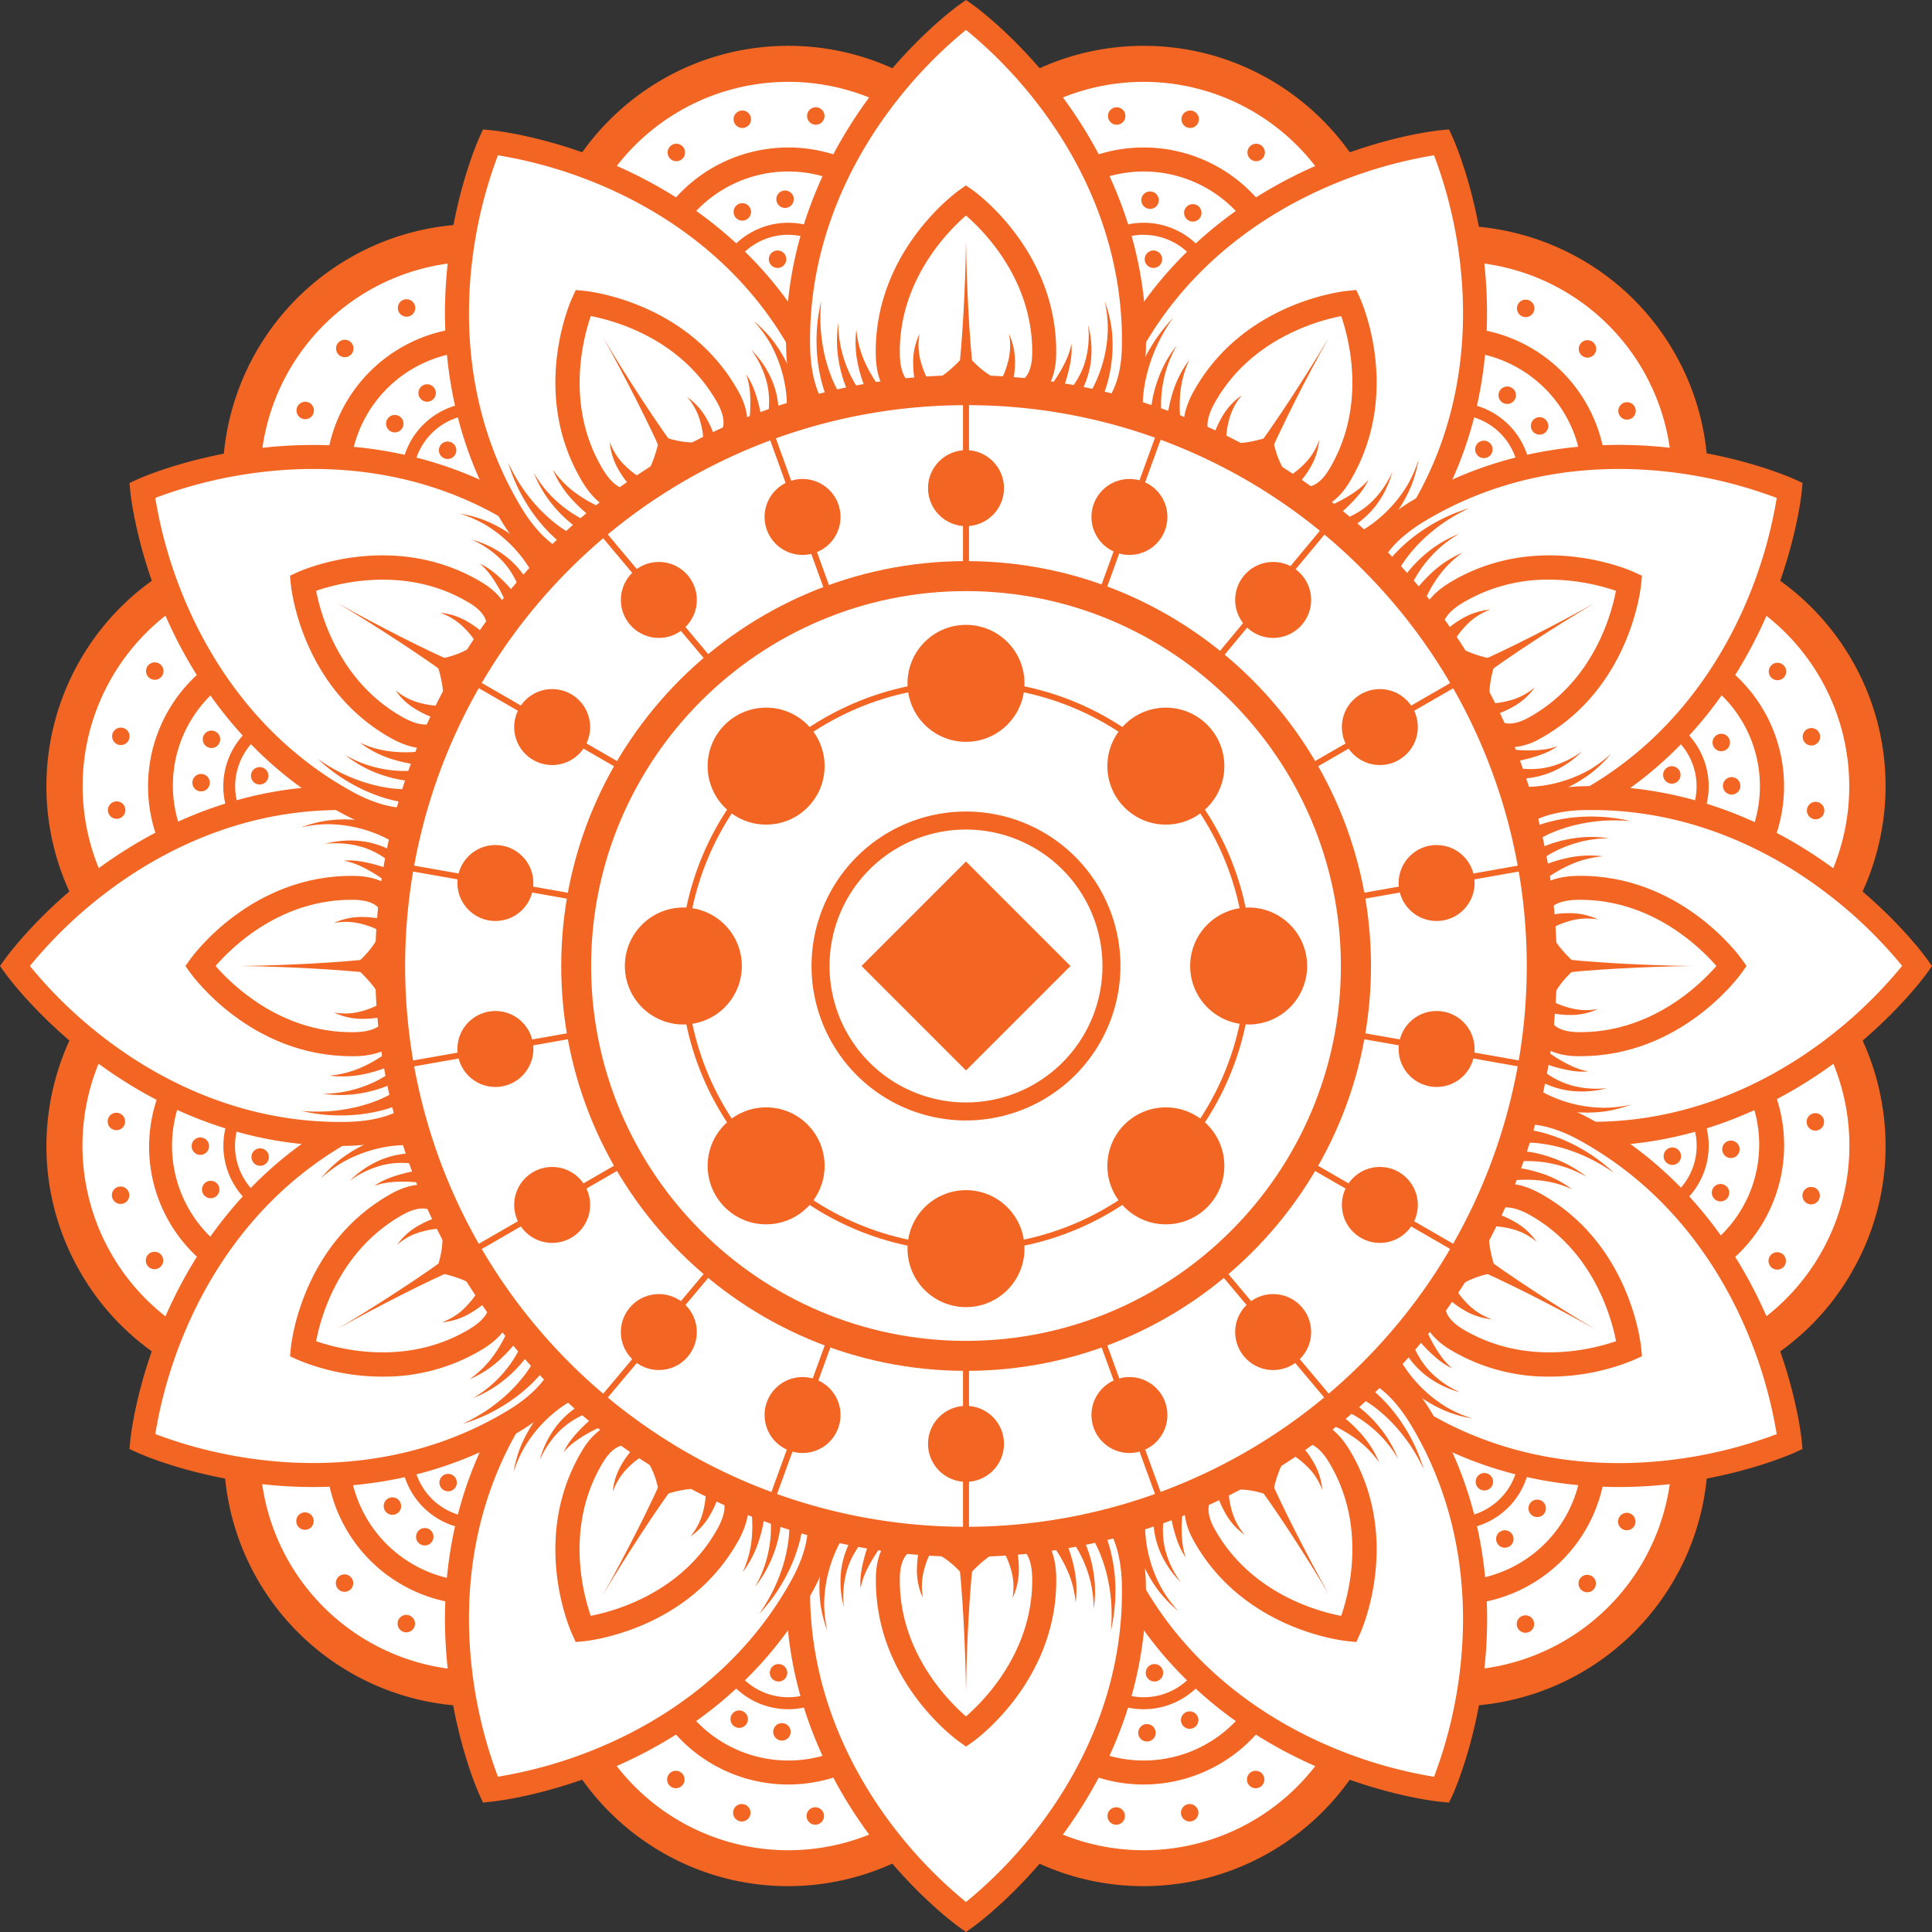 <svg id="Layer_1" data-name="Layer 1" xmlns="http://www.w3.org/2000/svg" viewBox="0 0 999.28 999.28"><rect x="0" y="0" width="999.28" height="999.28" fill="#333333" stroke="none"/><defs><style>.cls-1{fill:#fff;}.cls-2{fill:#f26522;}.cls-3{fill:#231f20;}</style></defs><circle class="cls-1" cx="844.47" cy="406.68" r="121.51"/><path class="cls-2" d="M845.41,538A130.81,130.81,0,1,1,958.49,341.8c36.07,62.47,14.59,142.63-47.88,178.7h0A130.09,130.09,0,0,1,845.41,538ZM845,295A112.23,112.23,0,1,0,901.3,504.38h0A112.28,112.28,0,0,0,845,295Z" transform="translate(-0.72 -0.53)"/><circle class="cls-1" cx="844.47" cy="406.68" r="72.03"/><path class="cls-2" d="M845.32,485.47a78.49,78.49,0,0,1-20.37-2.7A78.23,78.23,0,1,1,884.31,475h0A77.75,77.75,0,0,1,845.32,485.47Zm-.23-144.12a65.84,65.84,0,1,0,33,122.86h0a65.83,65.83,0,0,0-15.88-120.59A66.12,66.12,0,0,0,845.09,341.35Z" transform="translate(-0.72 -0.53)"/><circle class="cls-1" cx="844.47" cy="406.68" r="36.2"/><path class="cls-2" d="M845.26,446.5a39.28,39.28,0,1,1,19.59-5.26h0A39,39,0,0,1,845.26,446.5Zm-.12-72.41a33.1,33.1,0,1,0,16.6,61.78h0a33.13,33.13,0,0,0-16.6-61.78Z" transform="translate(-0.72 -0.53)"/><circle class="cls-1" cx="752.56" cy="247.48" r="121.51"/><path class="cls-2" d="M753.5,378.89a131.5,131.5,0,0,1-34.07-4.52,130.82,130.82,0,0,1-31.56-239.65c62.48-36.07,142.64-14.59,178.71,47.88s14.58,142.64-47.88,178.71A130.15,130.15,0,0,1,753.5,378.89Zm-.4-243.06a112.19,112.19,0,1,0,56.29,209.35h0A112.19,112.19,0,0,0,753.1,135.83Z" transform="translate(-0.72 -0.53)"/><circle class="cls-1" cx="752.56" cy="247.48" r="72.03"/><path class="cls-2" d="M753.42,326.23a78.17,78.17,0,1,1,39-10.46A78.3,78.3,0,0,1,753.42,326.23Zm-.24-144.07a66,66,0,1,0,17.14,2.27A66.18,66.18,0,0,0,753.18,182.16Z" transform="translate(-0.72 -0.53)"/><circle class="cls-1" cx="752.56" cy="247.48" r="36.2"/><path class="cls-2" d="M753.35,287.33A39.48,39.48,0,0,1,743.11,286a39.29,39.29,0,1,1,29.83-3.92h0A39.16,39.16,0,0,1,753.35,287.33Zm-.12-72.43a33.1,33.1,0,1,0,16.6,61.77h0a33.09,33.09,0,0,0-8-60.63A33.42,33.42,0,0,0,753.23,214.9Z" transform="translate(-0.72 -0.53)"/><rect class="cls-2" x="476.41" y="409.23" width="357.56" height="3.1" transform="translate(-118.33 382.14) rotate(-30)"/><circle class="cls-2" cx="936.9" cy="381.08" r="4.52"/><circle class="cls-2" cx="895.66" cy="406.46" r="4.52"/><circle class="cls-2" cx="890.29" cy="384.03" r="4.52"/><circle class="cls-2" cx="779.57" cy="204.42" r="4.52"/><circle class="cls-2" cx="796.31" cy="220.29" r="4.52"/><circle class="cls-2" cx="864.71" cy="400.81" r="4.52"/><circle class="cls-2" cx="919.36" cy="347.32" r="4.52"/><circle class="cls-2" cx="939.08" cy="419.23" r="4.52"/><circle class="cls-2" cx="821.08" cy="180.46" r="4.52"/><circle class="cls-2" cx="767.5" cy="232.44" r="4.52"/><circle class="cls-2" cx="841.54" cy="212.53" r="4.52"/><circle class="cls-2" cx="789.12" cy="159.5" r="4.52"/><circle class="cls-1" cx="752.56" cy="751.79" r="121.51"/><path class="cls-2" d="M753.06,883.12a129.93,129.93,0,0,1-65.18-17.51h0c-62.46-36.06-84-116.23-47.88-178.7A130.82,130.82,0,1,1,753.06,883.12Zm-55.88-33.63a112.2,112.2,0,1,0-41.07-153.27,112.34,112.34,0,0,0,41.07,153.27Z" transform="translate(-0.72 -0.53)"/><circle class="cls-1" cx="752.56" cy="751.79" r="72.03"/><path class="cls-2" d="M753.16,830.59a77.75,77.75,0,0,1-39-10.51h0a78.25,78.25,0,1,1,59.36,7.81A78.49,78.49,0,0,1,753.16,830.59Zm-32.79-21.26a65.82,65.82,0,1,0-30.67-40,65.41,65.41,0,0,0,30.67,40Z" transform="translate(-0.72 -0.53)"/><circle class="cls-1" cx="752.56" cy="751.79" r="36.2"/><path class="cls-2" d="M753.22,791.64a39.16,39.16,0,0,1-19.59-5.28h0a39.06,39.06,0,1,1,19.59,5.28Zm.12-72.43a33.42,33.42,0,0,0-8.62,1.14,33.09,33.09,0,0,0-8,60.63h0a33.09,33.09,0,1,0,16.6-61.77Z" transform="translate(-0.72 -0.53)"/><circle class="cls-1" cx="844.47" cy="592.6" r="121.51"/><path class="cls-2" d="M845,724a130,130,0,0,1-65.2-17.58h0A130.82,130.82,0,0,1,910.61,479.83c62.46,36.07,83.95,116.24,47.88,178.71a129.94,129.94,0,0,1-79.44,61A131.49,131.49,0,0,1,845,724Zm.4-243.13a112.9,112.9,0,0,0-29.23,3.88A112.2,112.2,0,0,0,789.09,690.3h0a112.2,112.2,0,1,0,56.29-209.43Z" transform="translate(-0.72 -0.53)"/><circle class="cls-1" cx="844.47" cy="592.6" r="72.03"/><path class="cls-2" d="M845.07,671.4a78.49,78.49,0,1,1,20.37-2.7A78.86,78.86,0,0,1,845.07,671.4Zm.23-144.13a66.14,66.14,0,0,0-17.14,2.28,65.35,65.35,0,1,0,17.14-2.28Z" transform="translate(-0.72 -0.53)"/><circle class="cls-1" cx="844.47" cy="592.6" r="36.2"/><path class="cls-2" d="M845.13,632.42a39,39,0,0,1-19.59-5.26h0a39.32,39.32,0,1,1,19.59,5.26Zm-16.48-10.63a33.09,33.09,0,1,0-12.12-45.21,33.13,33.13,0,0,0,12.12,45.21Z" transform="translate(-0.72 -0.53)"/><rect class="cls-2" x="653.64" y="410.78" width="3.1" height="357.56" transform="translate(-183.7 861.66) rotate(-60)"/><circle class="cls-2" cx="820.95" cy="819.04" r="4.52"/><circle class="cls-2" cx="778.34" cy="796.01" r="4.52"/><circle class="cls-2" cx="795.08" cy="780.15" r="4.52"/><circle class="cls-2" cx="895.27" cy="594.46" r="4.52"/><circle class="cls-2" cx="889.9" cy="616.89" r="4.52"/><circle class="cls-2" cx="767.76" cy="766.39" r="4.52"/><circle class="cls-2" cx="841.41" cy="786.97" r="4.52"/><circle class="cls-2" cx="789" cy="840" r="4.52"/><circle class="cls-2" cx="936.77" cy="618.42" r="4.52"/><circle class="cls-2" cx="864.97" cy="598.01" r="4.52"/><circle class="cls-2" cx="919.23" cy="652.18" r="4.52"/><circle class="cls-2" cx="938.95" cy="580.27" r="4.52"/><circle class="cls-1" cx="407.73" cy="844.75" r="121.51"/><path class="cls-2" d="M408.45,976.1c-72.13,0-130.82-58.68-130.82-130.82s58.69-130.82,130.82-130.82,130.82,58.69,130.82,130.82A131,131,0,0,1,408.45,976.1Zm0-243a112.21,112.21,0,1,0,112.21,112.2A112.32,112.32,0,0,0,408.45,733.08Z" transform="translate(-0.72 -0.53)"/><circle class="cls-1" cx="407.73" cy="844.75" r="72.03"/><path class="cls-2" d="M408.45,923.52a78.24,78.24,0,1,1,78.24-78.24A78.32,78.32,0,0,1,408.45,923.52Zm0-144.06a65.83,65.83,0,1,0,65.83,65.82A65.89,65.89,0,0,0,408.45,779.46Z" transform="translate(-0.72 -0.53)"/><circle class="cls-1" cx="407.73" cy="844.75" r="36.2"/><path class="cls-2" d="M408.45,884.58a39.3,39.3,0,1,1,39.3-39.3A39.34,39.34,0,0,1,408.45,884.58Zm0-72.39a33.1,33.1,0,1,0,33.1,33.09A33.13,33.13,0,0,0,408.45,812.19Z" transform="translate(-0.72 -0.53)"/><circle class="cls-1" cx="591.55" cy="844.75" r="121.51"/><path class="cls-2" d="M592.27,976.1c-72.13,0-130.82-58.68-130.82-130.82s58.69-130.82,130.82-130.82,130.82,58.69,130.82,130.82A131,131,0,0,1,592.27,976.1Zm0-243a112.21,112.21,0,1,0,112.21,112.2A112.32,112.32,0,0,0,592.27,733.08Z" transform="translate(-0.72 -0.53)"/><circle class="cls-1" cx="591.55" cy="844.75" r="72.03"/><path class="cls-2" d="M592.27,923.52a78.24,78.24,0,1,1,78.24-78.24A78.32,78.32,0,0,1,592.27,923.52Zm0-144.06a65.83,65.83,0,1,0,65.83,65.82A65.9,65.9,0,0,0,592.27,779.46Z" transform="translate(-0.72 -0.53)"/><circle class="cls-1" cx="591.55" cy="844.75" r="36.2"/><path class="cls-2" d="M592.27,884.58a39.3,39.3,0,1,1,39.3-39.3A39.34,39.34,0,0,1,592.27,884.58Zm0-72.39a33.1,33.1,0,1,0,33.1,33.09A33.13,33.13,0,0,0,592.27,812.19Z" transform="translate(-0.72 -0.53)"/><rect class="cls-2" x="498.09" y="499.64" width="3.1" height="357.56"/><circle class="cls-2" cx="383.68" cy="937.6" r="4.52"/><circle class="cls-2" cx="382.33" cy="889.19" r="4.52"/><circle class="cls-2" cx="404.43" cy="895.75" r="4.52"/><circle class="cls-2" cx="615.33" cy="889.67" r="4.52"/><circle class="cls-2" cx="593.23" cy="896.24" r="4.52"/><circle class="cls-2" cx="402.69" cy="865.21" r="4.52"/><circle class="cls-2" cx="421.69" cy="939.28" r="4.52"/><circle class="cls-2" cx="349.56" cy="920.41" r="4.52"/><circle class="cls-2" cx="615.33" cy="937.6" r="4.52"/><circle class="cls-2" cx="597.11" cy="865.21" r="4.52"/><circle class="cls-2" cx="577.33" cy="939.28" r="4.52"/><circle class="cls-2" cx="649.46" cy="920.41" r="4.52"/><circle class="cls-1" cx="154.8" cy="592.6" r="121.51"/><path class="cls-2" d="M155.74,724a131.54,131.54,0,0,1-34.07-4.51,130,130,0,0,1-79.44-61C6.17,596.07,27.65,515.9,90.12,479.83A130.82,130.82,0,1,1,155.74,724Zm-.4-243.06A112.19,112.19,0,1,0,252.7,537,111.5,111.5,0,0,0,155.34,480.94Z" transform="translate(-0.72 -0.53)"/><circle class="cls-1" cx="154.8" cy="592.6" r="72.03"/><path class="cls-2" d="M155.65,671.4a78.92,78.92,0,0,1-20.37-2.7,77.74,77.74,0,1,1,20.37,2.7Zm-.23-144.13a65.53,65.53,0,0,0-32.81,8.85h0a65.83,65.83,0,1,0,50-6.57A66.14,66.14,0,0,0,155.42,527.27Z" transform="translate(-0.72 -0.53)"/><circle class="cls-1" cx="154.8" cy="592.6" r="36.2"/><path class="cls-2" d="M155.59,632.42a39.28,39.28,0,1,1,19.59-5.26A39.33,39.33,0,0,1,155.59,632.42Zm-.12-72.4a33.19,33.19,0,1,0,8.62,1.14A33.42,33.42,0,0,0,155.47,560Z" transform="translate(-0.72 -0.53)"/><circle class="cls-1" cx="246.71" cy="751.79" r="121.51"/><path class="cls-2" d="M247.66,883.12A130.8,130.8,0,0,1,182,639h0a130.81,130.81,0,0,1,178.7,47.88c36.07,62.47,14.59,142.64-47.88,178.7A130,130,0,0,1,247.66,883.12Zm-.41-243a111.58,111.58,0,0,0-55.92,15.08h0a112.21,112.21,0,1,0,85.15-11.21A112.88,112.88,0,0,0,247.25,640.07Z" transform="translate(-0.72 -0.53)"/><circle class="cls-1" cx="246.71" cy="751.79" r="72.03"/><path class="cls-2" d="M247.57,830.54a78.19,78.19,0,1,1,39-10.46A78.3,78.3,0,0,1,247.57,830.54Zm-.24-144.07a66,66,0,1,0,17.14,2.27A65.52,65.52,0,0,0,247.33,686.47Z" transform="translate(-0.72 -0.53)"/><circle class="cls-1" cx="246.71" cy="751.79" r="36.2"/><path class="cls-2" d="M247.5,791.64a39.48,39.48,0,0,1-10.24-1.36,39.3,39.3,0,0,1-9.47-72h0a39.3,39.3,0,1,1,19.71,73.36Zm-16.61-68a33.1,33.1,0,1,0,45.21,12.11,33.13,33.13,0,0,0-45.21-12.11Z" transform="translate(-0.72 -0.53)"/><rect class="cls-2" x="166.76" y="588" width="357.56" height="3.1" transform="translate(-249.2 251.21) rotate(-30)"/><circle class="cls-2" cx="62.37" cy="618.2" r="4.52"/><circle class="cls-2" cx="103.62" cy="592.82" r="4.52"/><circle class="cls-2" cx="108.99" cy="615.24" r="4.52"/><circle class="cls-2" cx="219.7" cy="794.85" r="4.52"/><circle class="cls-2" cx="202.97" cy="778.99" r="4.52"/><circle class="cls-2" cx="134.57" cy="598.46" r="4.52"/><circle class="cls-2" cx="79.92" cy="651.95" r="4.52"/><circle class="cls-2" cx="60.2" cy="580.05" r="4.52"/><circle class="cls-2" cx="178.2" cy="818.82" r="4.52"/><circle class="cls-2" cx="231.78" cy="766.83" r="4.52"/><circle class="cls-2" cx="157.74" cy="786.74" r="4.52"/><circle class="cls-2" cx="210.15" cy="839.77" r="4.52"/><circle class="cls-1" cx="246.71" cy="247.48" r="121.51"/><path class="cls-2" d="M247.22,378.89a131.25,131.25,0,1,1,34.08-4.52A131.58,131.58,0,0,1,247.22,378.89Zm.41-243.06a112.17,112.17,0,1,0,55.91,15A112.28,112.28,0,0,0,247.63,135.83Z" transform="translate(-0.72 -0.53)"/><circle class="cls-1" cx="246.71" cy="247.48" r="72.03"/><path class="cls-2" d="M247.31,326.28a78.25,78.25,0,1,1,39.24-146h0a78.28,78.28,0,0,1-39.24,146Zm.24-144.08a65.8,65.8,0,1,0,32.8,8.81h0A65.42,65.42,0,0,0,247.55,182.2Z" transform="translate(-0.72 -0.53)"/><circle class="cls-1" cx="246.71" cy="247.48" r="36.2"/><path class="cls-2" d="M247.37,287.33A39.31,39.31,0,1,1,267.09,214h0a39.33,39.33,0,0,1-19.72,73.35Zm.12-72.43a33.47,33.47,0,0,0-8.62,1.14A33.1,33.1,0,1,0,264,219.35h0A33,33,0,0,0,247.49,214.9Z" transform="translate(-0.72 -0.53)"/><circle class="cls-1" cx="154.8" cy="406.68" r="121.51"/><path class="cls-2" d="M155.31,538a130.81,130.81,0,1,1,65.63-244.09h0A130.8,130.8,0,0,1,155.31,538Zm.41-243a112.14,112.14,0,1,0,55.91,15h0A111.56,111.56,0,0,0,155.72,295Z" transform="translate(-0.72 -0.53)"/><circle class="cls-1" cx="154.8" cy="406.68" r="72.03"/><path class="cls-2" d="M155.4,485.43a78.23,78.23,0,1,1,67.88-39.11A77.81,77.81,0,0,1,155.4,485.43Zm.23-144.08a66.18,66.18,0,0,0-17.14,2.27,65.44,65.44,0,1,0,17.14-2.27Z" transform="translate(-0.72 -0.53)"/><circle class="cls-1" cx="154.8" cy="406.68" r="36.2"/><path class="cls-2" d="M155.46,446.5a39.3,39.3,0,1,1,19.72-73.33h0a39.3,39.3,0,0,1-19.72,73.33Zm.12-72.41a33.14,33.14,0,1,0,16.5,4.45h0A33,33,0,0,0,155.58,374.09Z" transform="translate(-0.72 -0.53)"/><rect class="cls-2" x="343.98" y="232" width="3.1" height="357.56" transform="translate(-183.7 504.1) rotate(-60)"/><circle class="cls-2" cx="178.33" cy="180.24" r="4.52"/><circle class="cls-2" cx="220.93" cy="203.27" r="4.52"/><circle class="cls-2" cx="204.2" cy="219.13" r="4.52"/><circle class="cls-2" cx="104.01" cy="404.82" r="4.52"/><circle class="cls-2" cx="109.38" cy="382.39" r="4.52"/><circle class="cls-2" cx="231.52" cy="232.89" r="4.52"/><circle class="cls-2" cx="157.87" cy="212.31" r="4.52"/><circle class="cls-2" cx="210.28" cy="159.28" r="4.52"/><circle class="cls-2" cx="62.5" cy="380.85" r="4.52"/><circle class="cls-2" cx="134.31" cy="401.26" r="4.52"/><circle class="cls-2" cx="80.05" cy="347.1" r="4.52"/><circle class="cls-2" cx="60.33" cy="419" r="4.52"/><circle class="cls-1" cx="591.55" cy="154.52" r="121.51"/><path class="cls-2" d="M592.27,285.87c-72.13,0-130.82-58.68-130.82-130.82S520.14,24.23,592.27,24.23,723.09,82.92,723.09,155.05A131,131,0,0,1,592.27,285.87Zm0-243a112.21,112.21,0,1,0,112.21,112.2A112.32,112.32,0,0,0,592.27,42.85Z" transform="translate(-0.72 -0.53)"/><circle class="cls-1" cx="591.55" cy="154.52" r="72.03"/><path class="cls-2" d="M592.27,233.29a78.24,78.24,0,1,1,78.24-78.24A78.32,78.32,0,0,1,592.27,233.29Zm0-144.06a65.83,65.83,0,1,0,65.83,65.82A65.89,65.89,0,0,0,592.27,89.23Z" transform="translate(-0.72 -0.53)"/><circle class="cls-1" cx="591.55" cy="154.52" r="36.2"/><path class="cls-2" d="M592.27,194.35a39.3,39.3,0,1,1,39.3-39.3A39.34,39.34,0,0,1,592.27,194.35Zm0-72.4a33.1,33.1,0,1,0,33.1,33.1A33.14,33.14,0,0,0,592.27,122Z" transform="translate(-0.72 -0.53)"/><circle class="cls-1" cx="407.73" cy="154.52" r="121.51"/><path class="cls-2" d="M408.45,285.87c-72.13,0-130.82-58.68-130.82-130.82S336.32,24.23,408.45,24.23,539.27,82.92,539.27,155.05A131,131,0,0,1,408.45,285.87Zm0-243a112.21,112.21,0,1,0,112.21,112.2A112.32,112.32,0,0,0,408.45,42.85Z" transform="translate(-0.72 -0.53)"/><circle class="cls-1" cx="407.73" cy="154.52" r="72.03"/><path class="cls-2" d="M408.45,233.29a78.24,78.24,0,1,1,78.24-78.24A78.32,78.32,0,0,1,408.45,233.29Zm0-144.06a65.83,65.83,0,1,0,65.83,65.82A65.89,65.89,0,0,0,408.45,89.23Z" transform="translate(-0.72 -0.53)"/><circle class="cls-1" cx="407.73" cy="154.52" r="36.2"/><path class="cls-2" d="M408.45,194.35a39.3,39.3,0,1,1,39.3-39.3A39.34,39.34,0,0,1,408.45,194.35Zm0-72.4a33.1,33.1,0,1,0,33.1,33.1A33.14,33.14,0,0,0,408.45,122Z" transform="translate(-0.72 -0.53)"/><rect class="cls-2" x="498.09" y="142.08" width="3.1" height="357.56"/><circle class="cls-2" cx="615.59" cy="61.68" r="4.52"/><circle class="cls-2" cx="616.95" cy="110.09" r="4.52"/><circle class="cls-2" cx="594.84" cy="103.53" r="4.52"/><circle class="cls-2" cx="383.94" cy="109.6" r="4.52"/><circle class="cls-2" cx="406.05" cy="103.04" r="4.52"/><circle class="cls-2" cx="596.59" cy="134.07" r="4.52"/><circle class="cls-2" cx="577.59" cy="60" r="4.52"/><circle class="cls-2" cx="649.72" cy="78.87" r="4.52"/><circle class="cls-2" cx="383.94" cy="61.68" r="4.52"/><circle class="cls-2" cx="402.17" cy="134.07" r="4.52"/><circle class="cls-2" cx="421.95" cy="60" r="4.52"/><circle class="cls-2" cx="349.82" cy="78.87" r="4.52"/><path class="cls-1" d="M651.28,238.76c-63.71,17.08-91.38-13.4-66-59.28,52.49-95,161.13-105.42,161.13-105.42s45.32,99.28-10.73,192.25C708.58,311.21,666,293.57,651.28,238.76Z" transform="translate(-0.72 -0.53)"/><path class="cls-2" d="M699.44,298a36.94,36.94,0,0,1-5.1-.36c-20.28-2.86-38.07-22.36-47.34-51.42-32.31,7.44-57.55,2.91-69.77-12.71-6.33-8.09-14.42-26.26,2.58-57,28-50.63,71.57-77.45,103.23-91C717.26,70.75,744.63,68,745.78,67.89l4.4-.42,1.84,4c.47,1.05,11.78,26.12,16.17,63.1,4.06,34.22,2.63,85.4-27.23,134.93C726.66,293.24,710.29,298,699.44,298Zm-43.77-66.84,1.61,6c7.33,27.39,22.2,45.86,38.79,48.2,12.38,1.76,24.55-6.15,34.26-22.25,28-46.37,29.34-94.46,25.58-126.64a233,233,0,0,0-13.46-55.62A234.07,234.07,0,0,0,687.55,97c-29.74,12.84-70.69,38.08-96.88,85.48-9.89,17.91-11.23,33.73-3.66,43.4,9.59,12.26,33,14.84,62.67,6.89Z" transform="translate(-0.72 -0.53)"/><path class="cls-2" d="M584.66,216.11a33,33,0,0,1,.5-7.74,68.13,68.13,0,0,1,1.56-7.09,84.84,84.84,0,0,1,5-13.33,94.6,94.6,0,0,1,7-12.2,96.31,96.31,0,0,1,8.71-10.84,94.5,94.5,0,0,0-7.08,11.8,90.72,90.72,0,0,0-5.09,12.62,78.84,78.84,0,0,0-2.94,13.1,63.88,63.88,0,0,0-.53,6.57,27.18,27.18,0,0,0,.4,6Z" transform="translate(-0.72 -0.53)"/><path class="cls-2" d="M595.72,216.61a65.47,65.47,0,0,1,4-20.08,61.72,61.72,0,0,1,9.74-17.44,60.19,60.19,0,0,0-6.92,18.25,61,61,0,0,0-.95,19Z" transform="translate(-0.72 -0.53)"/><path class="cls-2" d="M604.18,224.2a50.41,50.41,0,0,1,.69-10.36,70.13,70.13,0,0,1,2.24-9.73,54.2,54.2,0,0,1,8.76-17.44,52.13,52.13,0,0,0-4.75,18.23,65.28,65.28,0,0,0-.12,9.27,43.9,43.9,0,0,0,1.26,8.76Z" transform="translate(-0.72 -0.53)"/><path class="cls-2" d="M700.1,277.37a28.63,28.63,0,0,0,5.51-2.69,60.52,60.52,0,0,0,5.48-3.7A69.13,69.13,0,0,0,729,250.9a66.15,66.15,0,0,0,5.45-12.65,67,67,0,0,1-3.75,13.47A71.57,71.57,0,0,1,724,264.2a73.4,73.4,0,0,1-9.13,11.06,66.5,66.5,0,0,1-5.43,4.85,35,35,0,0,1-6.46,4.28Z" transform="translate(-0.72 -0.53)"/><path class="cls-2" d="M694.25,269.84a64.77,64.77,0,0,0,8.41-4.07,41.58,41.58,0,0,0,7.41-5.58,48.62,48.62,0,0,0,10.78-15.59,50.09,50.09,0,0,1-8.6,17.56,44.85,44.85,0,0,1-7,7.2,68.27,68.27,0,0,1-8.25,5.7Z" transform="translate(-0.72 -0.53)"/><path class="cls-2" d="M683.21,263.89a37.53,37.53,0,0,0,6.66-2.38c2.27-1,4.52-2.17,6.71-3.43,4.34-2.55,8.64-5.39,11.91-9.43-2.12,4.8-5.7,8.9-9.41,12.67-1.89,1.88-3.86,3.68-6,5.4a44.67,44.67,0,0,1-7,4.81Z" transform="translate(-0.72 -0.53)"/><line class="cls-3" x1="693.42" y1="164" x2="499.64" y2="499.64"/><path class="cls-1" d="M761.76,349.25c-63.71-17.08-72.44-57.3-27.55-84.37,93-56,192.25-10.72,192.25-10.72S916.08,362.79,821.05,415.29C775.16,440.63,747.08,404.05,761.76,349.25Z" transform="translate(-0.72 -0.53)"/><path class="cls-2" d="M793.47,429.73a38.09,38.09,0,0,1-23.86-8c-16.13-12.62-21.79-38.4-15.28-68.2-31.71-9.71-51.3-26.25-54.08-45.89-1.43-10.17.65-30,30.76-48.11,49.53-29.86,100.71-31.29,134.92-27.23,37,4.39,62.06,15.69,63.11,16.17l4,1.84-.42,4.4c-.11,1.15-2.86,28.52-17.55,62.73-13.59,31.66-40.41,75.27-91,103.24C812,427.39,801.8,429.73,793.47,429.73Zm44.6-186.64c-29.43,0-65.53,5.94-100.65,27.11-17.53,10.56-26.59,23.59-24.88,35.75,2.18,15.41,21.18,29.36,50.83,37.3l6,1.61-1.6,6c-7.34,27.39-3.7,50.82,9.49,61.15,9.85,7.7,24.34,6.94,40.8-2.15,47.4-26.18,72.64-67.13,85.47-96.87a233.64,233.64,0,0,0,16.16-54.91,234,234,0,0,0-55.63-13.46A224.66,224.66,0,0,0,838.07,243.09Z" transform="translate(-0.72 -0.53)"/><path class="cls-2" d="M715.39,296.31a33.51,33.51,0,0,1,4.31-6.45,67.62,67.62,0,0,1,4.89-5.35,84.25,84.25,0,0,1,11-9.06,89.65,89.65,0,0,1,25.11-12.11,94.44,94.44,0,0,0-12,6.68,92.33,92.33,0,0,0-10.72,8.38,79.24,79.24,0,0,0-9.1,9.88,63.72,63.72,0,0,0-3.73,5.42,27,27,0,0,0-2.69,5.43Z" transform="translate(-0.72 -0.53)"/><path class="cls-2" d="M724.73,302.28a65.45,65.45,0,0,1,13.49-15.39,61.52,61.52,0,0,1,17.16-10.23A60,60,0,0,0,740.26,289a60.88,60.88,0,0,0-10.32,16Z" transform="translate(-0.72 -0.53)"/><path class="cls-2" d="M728.25,313.09a50.79,50.79,0,0,1,5.78-8.64,72.72,72.72,0,0,1,6.81-7.31,54.23,54.23,0,0,1,16.3-10.72,52,52,0,0,0-13.22,13.42,65,65,0,0,0-4.75,8,43.14,43.14,0,0,0-3.28,8.23Z" transform="translate(-0.72 -0.53)"/><path class="cls-2" d="M784.74,407.09a28.39,28.39,0,0,0,6.11.43,61.55,61.55,0,0,0,6.6-.47,67.76,67.76,0,0,0,13.1-2.95A69.4,69.4,0,0,0,823,398.6a66.41,66.41,0,0,0,11-8.23,67,67,0,0,1-10,9.79A71.92,71.92,0,0,1,812,407.61a74,74,0,0,1-13.44,5,66.23,66.23,0,0,1-7.13,1.49,34.74,34.74,0,0,1-7.73.47Z" transform="translate(-0.72 -0.53)"/><path class="cls-2" d="M783.44,397.64a63.25,63.25,0,0,0,9.32.68,41,41,0,0,0,9.2-1.12,48.92,48.92,0,0,0,17.14-8.12A50.3,50.3,0,0,1,802.86,400a45.18,45.18,0,0,1-9.7,2.72,69.65,69.65,0,0,1-10,.8Z" transform="translate(-0.72 -0.53)"/><path class="cls-2" d="M776.85,387a37.69,37.69,0,0,0,7,1.27,72.13,72.13,0,0,0,7.52.38c5,0,10.18-.34,15-2.21-4.23,3.1-9.38,4.85-14.48,6.27a78.34,78.34,0,0,1-7.86,1.69,44.21,44.21,0,0,1-8.44.68Z" transform="translate(-0.72 -0.53)"/><line class="cls-3" x1="835.27" y1="305.86" x2="499.64" y2="499.64"/><path class="cls-1" d="M802.2,500.17c-46.64-46.65-34.08-85.84,18.32-86.84,108.55-2.05,171.86,86.84,171.86,86.84S929.07,589.06,820.52,587C768.12,586,762.08,540.28,802.2,500.17Z" transform="translate(-0.72 -0.53)"/><path class="cls-2" d="M824.17,593.24c-1.25,0-2.5,0-3.76,0-32.5-.61-43.82-16.74-47.68-26.31-7.65-19,.34-44.15,20.87-66.7-22.6-24.26-31.3-48.38-23.88-66.77,3.84-9.53,15.53-25.62,50.69-26.29,57.86-1.07,102.86,23.26,130.46,43.88,29.83,22.29,45.9,44.62,46.57,45.56l2.56,3.6-2.56,3.6c-.67.94-16.74,23.27-46.57,45.56C923.87,569.5,880.18,593.24,824.17,593.24Zm0-173.74c-1.17,0-2.34,0-3.52,0-20.46.38-34.83,7.13-39.41,18.52-5.83,14.44,3.66,36,25.36,57.72l4.39,4.39-4.39,4.38c-20.05,20.05-28.61,42.16-22.35,57.7,4.68,11.61,17.61,18.19,36.4,18.55l3.52,0c52.46,0,93.53-22.27,118.94-41.19a233.63,233.63,0,0,0,41.45-39.47A233.63,233.63,0,0,0,943.1,460.7C917.69,441.78,876.61,419.5,824.16,419.5Z" transform="translate(-0.72 -0.53)"/><path class="cls-2" d="M788.51,431.14a33.41,33.41,0,0,1,7-3.43,66.54,66.54,0,0,1,6.91-2.19,83.86,83.86,0,0,1,14-2.36,92.83,92.83,0,0,1,14.05-.05,95.67,95.67,0,0,1,13.75,2.11,95.9,95.9,0,0,0-13.76-.22A91.71,91.71,0,0,0,817,426.9a80.71,80.71,0,0,0-12.81,4,62.61,62.61,0,0,0-5.95,2.83,27.06,27.06,0,0,0-5,3.36Z" transform="translate(-0.72 -0.53)"/><path class="cls-2" d="M793.61,441A65.39,65.39,0,0,1,813,434.39a61.51,61.51,0,0,1,20-.27,59.88,59.88,0,0,0-19.26,3.12,61.24,61.24,0,0,0-16.94,8.68Z" transform="translate(-0.72 -0.53)"/><path class="cls-2" d="M791.26,452.1a50.55,50.55,0,0,1,9.32-4.59,71.89,71.89,0,0,1,9.55-2.93,54.17,54.17,0,0,1,19.48-1.13,52.3,52.3,0,0,0-18.16,5,67.88,67.88,0,0,0-8.09,4.53,43.66,43.66,0,0,0-7,5.48Z" transform="translate(-0.72 -0.53)"/><path class="cls-2" d="M793.18,561.75a28.23,28.23,0,0,0,5.08,3.42,62.78,62.78,0,0,0,5.94,2.9,69,69,0,0,0,26.34,5.44,66.33,66.33,0,0,0,13.68-1.6,67.58,67.58,0,0,1-13.55,3.49,72.7,72.7,0,0,1-14.16.42,73.58,73.58,0,0,1-14.14-2.38,68.17,68.17,0,0,1-6.92-2.27,35.11,35.11,0,0,1-6.94-3.47Z" transform="translate(-0.72 -0.53)"/><path class="cls-2" d="M796.77,552.92a64.25,64.25,0,0,0,7.74,5.24,41,41,0,0,0,8.53,3.63,48.65,48.65,0,0,0,18.9,1.54,50.32,50.32,0,0,1-19.52,1.33,44.59,44.59,0,0,1-9.76-2.5,70.37,70.37,0,0,1-9-4.29Z" transform="translate(-0.72 -0.53)"/><path class="cls-2" d="M796.4,540.38a37.59,37.59,0,0,0,5.4,4.58,71.14,71.14,0,0,0,6.32,4.09c4.38,2.49,9,4.79,14.12,5.6-5.21.57-10.55-.49-15.67-1.81a79.09,79.09,0,0,1-7.65-2.46,45.18,45.18,0,0,1-7.66-3.63Z" transform="translate(-0.72 -0.53)"/><line class="cls-3" x1="887.2" y1="499.64" x2="499.64" y2="499.64"/><path class="cls-1" d="M761.76,651.09c-17.07-63.72,13.4-91.39,59.29-66,95,52.49,105.41,161.13,105.41,161.13s-99.27,45.32-192.25-10.73C689.32,708.38,707,665.77,761.76,651.09Z" transform="translate(-0.72 -0.53)"/><path class="cls-2" d="M838.05,769.65c-31.28,0-69.62-6.33-107-28.89-27.84-16.78-29.57-36.41-28.13-46.62,2.86-20.27,22.36-38.07,51.42-47.33-7.44-32.32-2.91-57.55,12.7-69.77,8.1-6.34,26.27-14.42,57,2.58,50.63,28,77.45,71.57,91,103.23,14.69,34.22,17.44,61.59,17.55,62.74l.42,4.4-4,1.83c-1,.48-26.13,11.79-63.11,16.17A235.62,235.62,0,0,1,838.05,769.65ZM790.14,582c-6.08,0-11.35,1.61-15.49,4.85-12.26,9.6-14.84,33-6.89,62.67l1.6,6-6,1.6c-27.39,7.34-45.86,22.21-48.21,38.8-1.75,12.38,6.16,24.55,22.26,34.25,46.37,28,94.46,29.35,126.63,25.59a233.52,233.52,0,0,0,55.63-13.46,233.74,233.74,0,0,0-16.16-54.9c-12.83-29.75-38.07-70.7-85.47-96.88C807.81,584.82,798.25,582,790.14,582Z" transform="translate(-0.72 -0.53)"/><path class="cls-2" d="M784.42,584.46a33.5,33.5,0,0,1,7.74.51,68.13,68.13,0,0,1,7.09,1.56,85.18,85.18,0,0,1,13.33,5,89.69,89.69,0,0,1,23,15.69,94.42,94.42,0,0,0-11.8-7.07A91.22,91.22,0,0,0,811.2,595a79.3,79.3,0,0,0-13.1-2.94,58.73,58.73,0,0,0-6.57-.53,26.59,26.59,0,0,0-6,.39Z" transform="translate(-0.72 -0.53)"/><path class="cls-2" d="M783.92,595.53a65.23,65.23,0,0,1,20.08,4,61.31,61.31,0,0,1,17.43,9.75,60.06,60.06,0,0,0-18.24-6.93,61.33,61.33,0,0,0-19-.94Z" transform="translate(-0.72 -0.53)"/><path class="cls-2" d="M776.33,604a50.47,50.47,0,0,1,10.36.68,72,72,0,0,1,9.73,2.25,54.18,54.18,0,0,1,17.44,8.75,52.17,52.17,0,0,0-18.23-4.74,66.8,66.8,0,0,0-9.27-.13,43.38,43.38,0,0,0-8.77,1.27Z" transform="translate(-0.72 -0.53)"/><path class="cls-2" d="M723.16,699.91a28.48,28.48,0,0,0,2.68,5.5,61.2,61.2,0,0,0,3.7,5.48,69.18,69.18,0,0,0,20.09,17.89,66.78,66.78,0,0,0,12.65,5.45,67.72,67.72,0,0,1-13.48-3.75,71.89,71.89,0,0,1-12.47-6.73,73.34,73.34,0,0,1-11.06-9.12,70.12,70.12,0,0,1-4.86-5.43,34.72,34.72,0,0,1-4.27-6.47Z" transform="translate(-0.72 -0.53)"/><path class="cls-2" d="M730.69,694.06a64.11,64.11,0,0,0,4.07,8.41,41.58,41.58,0,0,0,5.58,7.41,48.94,48.94,0,0,0,15.59,10.78,50.41,50.41,0,0,1-17.57-8.61,46.06,46.06,0,0,1-7.2-7,70.16,70.16,0,0,1-5.69-8.25Z" transform="translate(-0.72 -0.53)"/><path class="cls-2" d="M736.63,683a37.89,37.89,0,0,0,2.39,6.66c1,2.27,2.17,4.51,3.42,6.7,2.56,4.34,5.4,8.65,9.43,11.91-4.79-2.11-8.89-5.7-12.66-9.41a78.47,78.47,0,0,1-5.4-6,45.64,45.64,0,0,1-4.81-7Z" transform="translate(-0.72 -0.53)"/><line class="cls-3" x1="835.27" y1="693.42" x2="499.64" y2="499.64"/><path class="cls-1" d="M651.28,761.57c17.07-63.72,57.3-72.44,84.36-27.55,56.05,93,10.73,192.25,10.73,192.25S637.73,915.88,585.24,820.85C559.9,775,596.48,746.88,651.28,761.57Z" transform="translate(-0.72 -0.53)"/><path class="cls-2" d="M750.18,932.87l-4.4-.42c-1.15-.11-28.52-2.86-62.74-17.55-31.66-13.59-75.26-40.42-103.23-91-15.72-28.45-7.4-46.32-1-54.44,12.61-16.12,38.4-21.78,68.2-15.28,9.71-31.71,26.25-51.3,45.89-54.07,10.17-1.44,29.95.64,48.11,30.76,29.86,49.53,31.29,100.71,27.23,134.92-4.39,37-15.7,62.06-16.17,63.11Zm-126.84-169c-15.54,0-28,4.54-34.81,13.23-7.71,9.85-6.95,24.34,2.14,40.79,26.19,47.4,67.14,72.65,96.88,85.48a233.06,233.06,0,0,0,54.9,16.15,232.76,232.76,0,0,0,13.46-55.62c3.76-32.18,2.38-80.26-25.58-126.64-10.57-17.52-23.6-26.58-35.75-24.87-15.41,2.18-29.36,21.18-37.3,50.82l-1.61,6-6-1.61A102.65,102.65,0,0,0,623.34,763.83Z" transform="translate(-0.72 -0.53)"/><path class="cls-2" d="M704.22,715.2a33.36,33.36,0,0,1,6.45,4.31A69.43,69.43,0,0,1,716,724.4a84.25,84.25,0,0,1,9.06,11,92.91,92.91,0,0,1,7.07,12.14,95.66,95.66,0,0,1,5,13,94.31,94.31,0,0,0-6.68-12,90.51,90.51,0,0,0-8.39-10.72,79.87,79.87,0,0,0-9.87-9.1,61.62,61.62,0,0,0-5.42-3.74,27,27,0,0,0-5.44-2.68Z" transform="translate(-0.72 -0.53)"/><path class="cls-2" d="M698.25,724.53A65.27,65.27,0,0,1,713.64,738a61.62,61.62,0,0,1,10.23,17.16,60.17,60.17,0,0,0-12.34-15.12,61,61,0,0,0-16-10.32Z" transform="translate(-0.72 -0.53)"/><path class="cls-2" d="M687.44,728.06a50.21,50.21,0,0,1,8.64,5.78,71.37,71.37,0,0,1,7.3,6.8A54.08,54.08,0,0,1,714.1,757a51.83,51.83,0,0,0-13.41-13.22,66.59,66.59,0,0,0-8-4.75,43.72,43.72,0,0,0-8.23-3.29Z" transform="translate(-0.72 -0.53)"/><path class="cls-2" d="M593.44,784.55a28.34,28.34,0,0,0-.43,6.11,61.37,61.37,0,0,0,.47,6.59,68.72,68.72,0,0,0,8.45,25.53,66.91,66.91,0,0,0,8.23,11.05,67.61,67.61,0,0,1-9.8-10,72.12,72.12,0,0,1-7.44-12.06,72.88,72.88,0,0,1-5-13.43,67.26,67.26,0,0,1-1.49-7.13,34.24,34.24,0,0,1-.47-7.74Z" transform="translate(-0.72 -0.53)"/><path class="cls-2" d="M602.88,783.24a64.72,64.72,0,0,0-.67,9.32,41.14,41.14,0,0,0,1.12,9.21,48.62,48.62,0,0,0,8.12,17.13,50.26,50.26,0,0,1-10.91-16.23,44.93,44.93,0,0,1-2.72-9.7,69.88,69.88,0,0,1-.8-10Z" transform="translate(-0.72 -0.53)"/><path class="cls-2" d="M613.55,776.65a37.83,37.83,0,0,0-1.26,7,74.82,74.82,0,0,0-.39,7.52c.05,5,.35,10.18,2.21,15-3.09-4.23-4.85-9.39-6.26-14.48-.69-2.58-1.26-5.19-1.7-7.86a46,46,0,0,1-.68-8.44Z" transform="translate(-0.72 -0.53)"/><line class="cls-3" x1="693.42" y1="835.27" x2="499.64" y2="499.64"/><path class="cls-1" d="M500.36,802c46.64-46.64,85.84-34.09,86.83,18.32,2.06,108.54-86.83,171.86-86.83,171.86s-88.89-63.32-86.83-171.86C414.52,767.92,460.24,761.89,500.36,802Z" transform="translate(-0.72 -0.53)"/><path class="cls-2" d="M500.36,999.81l-3.6-2.57c-.94-.67-23.27-16.73-45.56-46.56-20.62-27.6-45-72.64-43.88-130.47.62-32.5,16.75-43.82,26.31-47.67,19-7.66,44.15.33,66.71,20.87,24.26-22.61,48.38-31.3,66.77-23.89,9.53,3.85,25.62,15.54,26.29,50.69,1.09,57.83-23.26,102.87-43.88,130.47-22.29,29.83-44.62,45.89-45.56,46.56ZM449.21,782a29,29,0,0,0-10.94,2c-11.6,4.68-18.18,17.6-18.54,36.4-1,54.14,21.82,96.48,41.16,122.46a233.83,233.83,0,0,0,39.47,41.44,233.45,233.45,0,0,0,39.47-41.44c19.34-26,42.19-68.32,41.16-122.46-.39-20.46-7.14-34.83-18.52-39.42-14.44-5.82-36,3.66-57.72,25.37l-4.39,4.38L496,806.4C480.27,790.69,463.29,782,449.21,782Z" transform="translate(-0.72 -0.53)"/><path class="cls-2" d="M569.39,788.32a33.34,33.34,0,0,1,3.43,6.95,66,66,0,0,1,2.19,6.92,84.61,84.61,0,0,1,2.36,14,94.3,94.3,0,0,1,0,14.06A95.55,95.55,0,0,1,575.3,844a94.43,94.43,0,0,0,.23-13.76,91.77,91.77,0,0,0-1.9-13.47,79.52,79.52,0,0,0-4-12.82,62.43,62.43,0,0,0-2.82-6,26.82,26.82,0,0,0-3.37-5Z" transform="translate(-0.72 -0.53)"/><path class="cls-2" d="M559.55,793.41a65.55,65.55,0,0,1,6.59,19.39,61.78,61.78,0,0,1,.27,20,60,60,0,0,0-3.12-19.27,61.08,61.08,0,0,0-8.69-16.93Z" transform="translate(-0.72 -0.53)"/><path class="cls-2" d="M548.43,791.07a50.55,50.55,0,0,1,4.59,9.32,71,71,0,0,1,2.92,9.55,54.11,54.11,0,0,1,1.14,19.47,52,52,0,0,0-5-18.15,65.83,65.83,0,0,0-4.52-8.1,44.14,44.14,0,0,0-5.48-6.95Z" transform="translate(-0.72 -0.53)"/><path class="cls-2" d="M438.78,793a28.68,28.68,0,0,0-3.43,5.07,60.55,60.55,0,0,0-2.89,6A69.2,69.2,0,0,0,427,830.34,66.19,66.19,0,0,0,428.62,844a67.31,67.31,0,0,1-3.49-13.54,71.29,71.29,0,0,1-.42-14.17,73.84,73.84,0,0,1,2.38-14.14,69,69,0,0,1,2.27-6.92,35.52,35.52,0,0,1,3.46-6.93Z" transform="translate(-0.72 -0.53)"/><path class="cls-2" d="M447.61,796.58a65.44,65.44,0,0,0-5.25,7.73,41,41,0,0,0-3.62,8.54,48.58,48.58,0,0,0-1.54,18.89,50.26,50.26,0,0,1-1.34-19.51,45.59,45.59,0,0,1,2.5-9.76,71.19,71.19,0,0,1,4.3-9.06Z" transform="translate(-0.72 -0.53)"/><path class="cls-2" d="M460.15,796.21a37,37,0,0,0-4.58,5.4,72.46,72.46,0,0,0-4.09,6.31c-2.49,4.39-4.79,9-5.61,14.13-.56-5.21.5-10.55,1.82-15.68a80,80,0,0,1,2.46-7.65,45.46,45.46,0,0,1,3.63-7.65Z" transform="translate(-0.72 -0.53)"/><line class="cls-3" x1="499.64" y1="887.2" x2="499.64" y2="499.64"/><path class="cls-1" d="M349.44,761.57c63.72-17.07,91.38,13.4,66,59.28-52.49,95-161.13,105.42-161.13,105.42S209,827,265.08,734C292.14,689.13,334.76,706.77,349.44,761.57Z" transform="translate(-0.72 -0.53)"/><path class="cls-2" d="M250.54,932.87l-1.83-4c-.48-1.05-11.79-26.13-16.18-63.11-4.06-34.21-2.63-85.39,27.24-134.92,16.78-27.84,36.41-29.58,46.62-28.14,20.27,2.87,38.06,22.37,47.33,51.43,32.31-7.44,57.55-2.92,69.77,12.7,6.33,8.09,14.42,26.27-2.58,57-28,50.63-71.57,77.46-103.23,91-34.22,14.69-61.59,17.44-62.74,17.55Zm50.73-218.14c-11.21,0-22.06,7.86-30.88,22.49-28,46.38-29.34,94.46-25.58,126.64a233.4,233.4,0,0,0,13.46,55.62,233.06,233.06,0,0,0,54.9-16.15c29.74-12.83,70.7-38.08,96.88-85.48,9.89-17.91,11.23-33.73,3.67-43.39-9.6-12.26-33-14.84-62.67-6.9l-6,1.61-1.6-6c-7.34-27.38-22.21-45.86-38.8-48.2A24.12,24.12,0,0,0,301.27,714.73Z" transform="translate(-0.72 -0.53)"/><path class="cls-2" d="M416.07,784.23a33.54,33.54,0,0,1-.51,7.74,68.51,68.51,0,0,1-1.56,7.08,83.86,83.86,0,0,1-5,13.33,92.79,92.79,0,0,1-7,12.2,96.34,96.34,0,0,1-8.7,10.85,95.27,95.27,0,0,0,7.07-11.81A90.72,90.72,0,0,0,405.5,811a78.84,78.84,0,0,0,2.94-13.1,61.22,61.22,0,0,0,.53-6.56,26.68,26.68,0,0,0-.4-6.05Z" transform="translate(-0.72 -0.53)"/><path class="cls-2" d="M405,783.72a65.76,65.76,0,0,1-4,20.08,61.75,61.75,0,0,1-9.75,17.44A60.13,60.13,0,0,0,398.18,803a61,61,0,0,0,.95-19Z" transform="translate(-0.72 -0.53)"/><path class="cls-2" d="M396.54,776.13a50.55,50.55,0,0,1-.69,10.37,70.8,70.8,0,0,1-2.24,9.73,54,54,0,0,1-8.75,17.43,52.28,52.28,0,0,0,4.74-18.22,66.94,66.94,0,0,0,.13-9.28,43.17,43.17,0,0,0-1.27-8.76Z" transform="translate(-0.72 -0.53)"/><path class="cls-2" d="M300.62,723a28.56,28.56,0,0,0-5.5,2.69,61.35,61.35,0,0,0-5.49,3.7,69,69,0,0,0-17.88,20.09,66.42,66.42,0,0,0-5.45,12.64,67.82,67.82,0,0,1,3.75-13.47,72.62,72.62,0,0,1,15.85-23.53,68.12,68.12,0,0,1,5.43-4.86A34.23,34.23,0,0,1,297.8,716Z" transform="translate(-0.72 -0.53)"/><path class="cls-2" d="M306.47,730.49a65.44,65.44,0,0,0-8.41,4.08,41.53,41.53,0,0,0-7.41,5.57,48.82,48.82,0,0,0-10.78,15.6,50.33,50.33,0,0,1,8.61-17.57,44.37,44.37,0,0,1,7-7.2,70.16,70.16,0,0,1,8.25-5.69Z" transform="translate(-0.72 -0.53)"/><path class="cls-2" d="M317.51,736.44a37.82,37.82,0,0,0-6.66,2.38c-2.27,1-4.51,2.17-6.7,3.43-4.35,2.56-8.65,5.39-11.92,9.43,2.12-4.79,5.71-8.89,9.41-12.67,1.89-1.88,3.87-3.68,6-5.39a44.46,44.46,0,0,1,7-4.81Z" transform="translate(-0.72 -0.53)"/><line class="cls-3" x1="305.86" y1="835.27" x2="499.64" y2="499.64"/><path class="cls-1" d="M239,651.09c63.71,17.07,72.44,57.29,27.55,84.36-93,56-192.25,10.73-192.25,10.73S84.65,637.54,179.67,585.05C225.56,559.7,253.64,596.28,239,651.09Z" transform="translate(-0.72 -0.53)"/><path class="cls-2" d="M162.68,769.65A235.66,235.66,0,0,1,134.79,768c-37-4.38-62.06-15.69-63.11-16.17l-4-1.83.42-4.4c.11-1.15,2.86-28.52,17.55-62.74,13.59-31.66,40.42-75.27,91-103.23,28.46-15.72,46.33-7.41,54.45-1.06,16.12,12.62,21.78,38.41,15.27,68.21,31.71,9.71,51.3,26.25,54.08,45.88,1.44,10.18-.65,30-30.76,48.11C232.3,763.32,194,769.65,162.68,769.65ZM81.05,742.26a233.26,233.26,0,0,0,55.62,13.46c32.17,3.76,80.26,2.37,126.63-25.59,17.53-10.56,26.6-23.59,24.88-35.74C286,679,267,665,237.35,657.08l-6-1.6,1.61-6c7.33-27.39,3.7-50.82-9.5-61.14-9.85-7.71-24.34-7-40.8,2.14C135.28,616.66,110,657.61,97.2,687.36A232.92,232.92,0,0,0,81.05,742.26Z" transform="translate(-0.72 -0.53)"/><path class="cls-2" d="M285.33,704a33.51,33.51,0,0,1-4.31,6.45,69.58,69.58,0,0,1-4.89,5.36,85.06,85.06,0,0,1-11,9.06A94.06,94.06,0,0,1,253,732a97,97,0,0,1-13,5,95.62,95.62,0,0,0,12-6.69,90.21,90.21,0,0,0,10.72-8.38,79.24,79.24,0,0,0,9.1-9.88,60.17,60.17,0,0,0,3.74-5.42,26.93,26.93,0,0,0,2.68-5.43Z" transform="translate(-0.72 -0.53)"/><path class="cls-2" d="M276,698.05a65.54,65.54,0,0,1-13.5,15.4,61.49,61.49,0,0,1-17.16,10.22,60.14,60.14,0,0,0,15.12-12.33,61.21,61.21,0,0,0,10.32-16Z" transform="translate(-0.72 -0.53)"/><path class="cls-2" d="M272.47,687.25a50.7,50.7,0,0,1-5.78,8.63,71.58,71.58,0,0,1-6.81,7.31,54.23,54.23,0,0,1-16.3,10.72A52.15,52.15,0,0,0,256.8,700.5a65.93,65.93,0,0,0,4.75-8,43.32,43.32,0,0,0,3.28-8.22Z" transform="translate(-0.72 -0.53)"/><path class="cls-2" d="M216,593.25a27.72,27.72,0,0,0-6.11-.43,61.52,61.52,0,0,0-6.6.46,69.44,69.44,0,0,0-13.1,3,68.34,68.34,0,0,0-12.42,5.51A66.43,66.43,0,0,0,166.7,610a67.07,67.07,0,0,1,10-9.79,71.07,71.07,0,0,1,12.06-7.44,73.64,73.64,0,0,1,13.43-5,68.75,68.75,0,0,1,7.13-1.49,35.4,35.4,0,0,1,7.74-.47Z" transform="translate(-0.72 -0.53)"/><path class="cls-2" d="M217.29,602.69A66.25,66.25,0,0,0,208,602a41.65,41.65,0,0,0-9.2,1.13,48.77,48.77,0,0,0-17.13,8.11,50.15,50.15,0,0,1,16.23-10.91,45.16,45.16,0,0,1,9.7-2.71,69.8,69.8,0,0,1,10-.81Z" transform="translate(-0.72 -0.53)"/><path class="cls-2" d="M223.87,613.36a37.69,37.69,0,0,0-7-1.27,74.83,74.83,0,0,0-7.52-.38c-5,0-10.18.35-15,2.21,4.23-3.09,9.38-4.85,14.48-6.26,2.58-.69,5.19-1.26,7.86-1.7a44.27,44.27,0,0,1,8.44-.68Z" transform="translate(-0.72 -0.53)"/><line class="cls-3" x1="164" y1="693.42" x2="499.64" y2="499.64"/><path class="cls-1" d="M198.52,500.17C245.16,546.81,232.61,586,180.2,587,71.66,589.06,8.34,500.17,8.34,500.17s63.32-88.89,171.86-86.84C232.61,414.33,238.64,460.05,198.52,500.17Z" transform="translate(-0.72 -0.53)"/><path class="cls-2" d="M176.55,593.24c-56,0-99.7-23.74-126.7-43.91C20,527,4,504.71,3.29,503.77l-2.57-3.6,2.57-3.6C4,495.63,20,473.3,49.85,451c27.6-20.62,72.62-45,130.47-43.88,32.5.62,43.82,16.75,47.67,26.31,7.66,19-.33,44.15-20.87,66.7,22.6,24.27,31.3,48.38,23.89,66.78-3.85,9.53-15.54,25.62-50.69,26.28C179.06,593.23,177.8,593.24,176.55,593.24ZM16.18,500.17a233.08,233.08,0,0,0,41.44,39.47C83.6,559,126,581.8,180.08,580.8c20.46-.39,34.83-7.14,39.42-18.52,5.82-14.44-3.66-36-25.37-57.73l-4.38-4.38,4.38-4.39c20.05-20,28.62-42.16,22.35-57.7-4.68-11.6-17.6-18.19-36.4-18.54-54.14-1-96.48,21.81-122.46,41.16A232.72,232.72,0,0,0,16.18,500.17Z" transform="translate(-0.72 -0.53)"/><path class="cls-2" d="M212.21,569.19a33.23,33.23,0,0,1-7,3.44,70.85,70.85,0,0,1-6.91,2.19,84.52,84.52,0,0,1-14,2.35,94.16,94.16,0,0,1-14.05.06,96.75,96.75,0,0,1-13.74-2.12,94.31,94.31,0,0,0,13.75.22,89.1,89.1,0,0,0,13.48-1.9,78.81,78.81,0,0,0,12.82-4,58.93,58.93,0,0,0,5.94-2.83,26.11,26.11,0,0,0,5-3.36Z" transform="translate(-0.72 -0.53)"/><path class="cls-2" d="M207.11,559.36a65.37,65.37,0,0,1-19.38,6.58,61.51,61.51,0,0,1-20,.28A60.17,60.17,0,0,0,187,563.09,61,61,0,0,0,204,554.41Z" transform="translate(-0.72 -0.53)"/><path class="cls-2" d="M209.46,548.24a50.55,50.55,0,0,1-9.32,4.59,72.88,72.88,0,0,1-9.55,2.92,54.17,54.17,0,0,1-19.48,1.13,52,52,0,0,0,18.16-5,67.11,67.11,0,0,0,8.09-4.53,43.1,43.1,0,0,0,7-5.48Z" transform="translate(-0.72 -0.53)"/><path class="cls-2" d="M207.54,438.59a27.39,27.39,0,0,0-5.08-3.43,61.61,61.61,0,0,0-5.94-2.9,68.94,68.94,0,0,0-26.34-5.44,66.85,66.85,0,0,0-13.67,1.6,68,68,0,0,1,13.54-3.49,72,72,0,0,1,14.16-.41,73.56,73.56,0,0,1,14.14,2.37,65.84,65.84,0,0,1,6.92,2.28,34.24,34.24,0,0,1,6.94,3.46Z" transform="translate(-0.72 -0.53)"/><path class="cls-2" d="M204,447.42a64.73,64.73,0,0,0-7.74-5.25,41.3,41.3,0,0,0-8.53-3.63A48.8,48.8,0,0,0,168.79,437a50.26,50.26,0,0,1,19.51-1.33,45.16,45.16,0,0,1,9.76,2.5,69.1,69.1,0,0,1,9.05,4.3Z" transform="translate(-0.72 -0.53)"/><path class="cls-2" d="M204.32,460a38.24,38.24,0,0,0-5.4-4.58c-2-1.45-4.13-2.82-6.32-4.09-4.38-2.48-9-4.79-14.12-5.6,5.21-.56,10.55.49,15.67,1.82a79.27,79.27,0,0,1,7.66,2.46,44,44,0,0,1,7.65,3.63Z" transform="translate(-0.72 -0.53)"/><line class="cls-3" x1="112.08" y1="499.64" x2="499.64" y2="499.64"/><path class="cls-1" d="M239,349.25c17.07,63.71-13.4,91.38-59.29,66-95-52.5-105.41-161.13-105.41-161.13s99.28-45.33,192.25,10.72C311.4,292,293.76,334.56,239,349.25Z" transform="translate(-0.72 -0.53)"/><path class="cls-2" d="M210.47,430.87c-8.92,0-20.11-2.6-33.8-10.15-50.62-28-77.45-71.58-91-103.24-14.69-34.21-17.44-61.58-17.55-62.73l-.42-4.4,4-1.84c1-.48,26.13-11.78,63.11-16.17,34.21-4.06,85.39-2.63,134.92,27.23,27.84,16.78,29.58,36.41,28.13,46.62-2.86,20.27-22.36,38.07-51.42,47.33,7.44,32.32,2.91,57.56-12.7,69.78C229.22,426.81,221.61,430.87,210.47,430.87ZM81.05,258.07A233.09,233.09,0,0,0,97.2,313c12.83,29.74,38.08,70.69,85.47,96.87,17.92,9.9,33.73,11.24,43.4,3.67,12.26-9.59,14.84-33,6.9-62.67l-1.61-6,6-1.61c27.39-7.34,45.86-22.2,48.21-38.79,1.75-12.39-6.16-24.55-22.26-34.26-46.37-28-94.46-29.35-126.63-25.59A233.77,233.77,0,0,0,81.05,258.07Z" transform="translate(-0.72 -0.53)"/><path class="cls-2" d="M216.3,415.87a33.54,33.54,0,0,1-7.74-.51,65.47,65.47,0,0,1-7.08-1.56,83.93,83.93,0,0,1-13.34-5,93.81,93.81,0,0,1-12.19-7,96.43,96.43,0,0,1-10.85-8.71,96.47,96.47,0,0,0,11.8,7.08,92.48,92.48,0,0,0,12.62,5.09,81.26,81.26,0,0,0,13.11,2.94,61.18,61.18,0,0,0,6.56.52,26.72,26.72,0,0,0,6.05-.39Z" transform="translate(-0.72 -0.53)"/><path class="cls-2" d="M216.81,404.8a65.11,65.11,0,0,1-20.08-4,61.37,61.37,0,0,1-17.44-9.75A59.9,59.9,0,0,0,197.53,398a61,61,0,0,0,19,.95Z" transform="translate(-0.72 -0.53)"/><path class="cls-2" d="M224.4,396.35a50.5,50.5,0,0,1-10.37-.69,73.86,73.86,0,0,1-9.73-2.24,54,54,0,0,1-17.43-8.76,51.85,51.85,0,0,0,18.22,4.74,66.8,66.8,0,0,0,9.27.13,43.27,43.27,0,0,0,8.77-1.27Z" transform="translate(-0.72 -0.53)"/><path class="cls-2" d="M277.56,300.43a27.71,27.71,0,0,0-2.68-5.51,62.67,62.67,0,0,0-3.7-5.48,69.34,69.34,0,0,0-20.09-17.88,66.33,66.33,0,0,0-12.64-5.45,67.15,67.15,0,0,1,13.47,3.75,71.48,71.48,0,0,1,12.47,6.72,73.4,73.4,0,0,1,11.06,9.13,66.27,66.27,0,0,1,4.86,5.42,35.06,35.06,0,0,1,4.27,6.47Z" transform="translate(-0.72 -0.53)"/><path class="cls-2" d="M270,306.28a64.81,64.81,0,0,0-4.08-8.41,41.17,41.17,0,0,0-5.57-7.41,48.77,48.77,0,0,0-15.6-10.78,50.22,50.22,0,0,1,17.57,8.6,45.63,45.63,0,0,1,7.2,7,71,71,0,0,1,5.69,8.25Z" transform="translate(-0.72 -0.53)"/><path class="cls-2" d="M264.09,317.32a38,38,0,0,0-2.39-6.67,72.86,72.86,0,0,0-3.42-6.7c-2.56-4.34-5.4-8.64-9.43-11.91,4.79,2.12,8.89,5.7,12.66,9.41a76.75,76.75,0,0,1,5.4,6,44,44,0,0,1,4.81,7Z" transform="translate(-0.72 -0.53)"/><line class="cls-3" x1="164" y1="305.86" x2="499.64" y2="499.64"/><path class="cls-1" d="M349.44,238.76c-17.07,63.72-57.3,72.45-84.36,27.55-56-93-10.73-192.25-10.73-192.25S363,84.45,415.48,179.48C440.82,225.36,404.24,253.45,349.44,238.76Z" transform="translate(-0.72 -0.53)"/><path class="cls-2" d="M303.15,300.6c-10.88,0-27.74-5.13-43.38-31.08C229.9,220,228.47,168.81,232.53,134.59c4.39-37,15.7-62,16.18-63.1l1.83-4,4.4.42c1.15.11,28.52,2.86,62.74,17.54,31.66,13.6,75.27,40.42,103.23,91,15.72,28.45,7.41,46.32,1,54.44-12.61,16.13-38.4,21.79-68.2,15.28-9.71,31.71-26.25,51.3-45.88,54.07A33.64,33.64,0,0,1,303.15,300.6ZM258.27,80.85a233.4,233.4,0,0,0-13.46,55.62c-3.76,32.18-2.38,80.27,25.58,126.64C281,280.64,294,289.7,306.14,288c15.42-2.18,29.36-21.18,37.31-50.83l1.6-6,6,1.6c27.39,7.34,50.82,3.7,61.14-9.5,7.71-9.85,6.95-24.33-2.14-40.79-26.18-47.4-67.14-72.64-96.88-85.48A234.07,234.07,0,0,0,258.27,80.85Z" transform="translate(-0.72 -0.53)"/><path class="cls-2" d="M296.51,285.13a32.74,32.74,0,0,1-6.45-4.3,66,66,0,0,1-5.36-4.9,84.3,84.3,0,0,1-9.06-11,89.65,89.65,0,0,1-12.11-25.11,94.5,94.5,0,0,0,6.69,12,91,91,0,0,0,8.38,10.72,80.8,80.8,0,0,0,9.88,9.1,60.69,60.69,0,0,0,5.42,3.73,26.17,26.17,0,0,0,5.43,2.68Z" transform="translate(-0.72 -0.53)"/><path class="cls-2" d="M302.48,275.8a65.5,65.5,0,0,1-15.4-13.49,61.54,61.54,0,0,1-10.22-17.17,60,60,0,0,0,12.33,15.12,61.25,61.25,0,0,0,16,10.33Z" transform="translate(-0.72 -0.53)"/><path class="cls-2" d="M313.28,272.27a50.08,50.08,0,0,1-8.63-5.77,72.72,72.72,0,0,1-7.31-6.81,54,54,0,0,1-10.72-16.3A52,52,0,0,0,300,256.61a68.63,68.63,0,0,0,8,4.75,44,44,0,0,0,8.22,3.28Z" transform="translate(-0.72 -0.53)"/><path class="cls-2" d="M407.28,215.79a28.39,28.39,0,0,0,.43-6.11,61.52,61.52,0,0,0-.46-6.6,69.14,69.14,0,0,0-8.46-25.53,66.35,66.35,0,0,0-8.22-11,68,68,0,0,1,9.79,10A72.94,72.94,0,0,1,412.81,202a67.29,67.29,0,0,1,1.5,7.13,34.86,34.86,0,0,1,.46,7.74Z" transform="translate(-0.72 -0.53)"/><path class="cls-2" d="M397.84,217.09a64.62,64.62,0,0,0,.67-9.32,41,41,0,0,0-1.12-9.2,48.9,48.9,0,0,0-8.11-17.14,50.35,50.35,0,0,1,10.91,16.24,45.16,45.16,0,0,1,2.71,9.7,69.68,69.68,0,0,1,.81,10Z" transform="translate(-0.72 -0.53)"/><path class="cls-2" d="M387.17,223.68a38.5,38.5,0,0,0,1.27-7c.25-2.47.37-5,.38-7.51,0-5-.35-10.19-2.21-15,3.09,4.23,4.85,9.38,6.26,14.48q1,3.85,1.7,7.86a45.89,45.89,0,0,1,.68,8.44Z" transform="translate(-0.72 -0.53)"/><line class="cls-3" x1="305.86" y1="164" x2="499.64" y2="499.64"/><path class="cls-1" d="M500.36,198.33C453.72,245,414.52,232.41,413.53,180,411.47,71.46,500.36,8.15,500.36,8.15S589.25,71.46,587.19,180C586.2,232.41,540.48,238.44,500.36,198.33Z" transform="translate(-0.72 -0.53)"/><path class="cls-2" d="M447.38,233.4a36.46,36.46,0,0,1-13.77-2.59c-9.53-3.84-25.62-15.54-26.29-50.69-1.09-57.83,23.26-102.86,43.88-130.46,22.29-29.83,44.62-45.9,45.56-46.57l3.6-2.56L504,3.09c.94.67,23.27,16.74,45.56,46.57,20.62,27.6,45,72.63,43.88,130.46-.62,32.5-16.75,43.82-26.31,47.68-19,7.65-44.15-.34-66.7-20.87C481.8,224.24,463.29,233.4,447.38,233.4ZM500.36,16a233.83,233.83,0,0,0-39.47,41.44c-19.34,26-42.18,68.33-41.16,122.47.39,20.46,7.14,34.82,18.52,39.41,14.44,5.83,36-3.66,57.72-25.36l4.39-4.39,4.39,4.39c20,20.05,42.16,28.61,57.7,22.35,11.6-4.68,18.18-17.61,18.54-36.4,1-54.14-21.82-96.48-41.16-122.47A233.83,233.83,0,0,0,500.36,16Z" transform="translate(-0.72 -0.53)"/><path class="cls-2" d="M431.33,212a33.6,33.6,0,0,1-3.43-6.95,68.39,68.39,0,0,1-2.19-6.92,84.61,84.61,0,0,1-2.36-14,94.16,94.16,0,0,1-.05-14.05,95.47,95.47,0,0,1,2.12-13.75,94.48,94.48,0,0,0-.23,13.76,91.58,91.58,0,0,0,1.9,13.47,79.52,79.52,0,0,0,4,12.82,61.29,61.29,0,0,0,2.82,5.95,26.91,26.91,0,0,0,3.37,5Z" transform="translate(-0.72 -0.53)"/><path class="cls-2" d="M441.17,206.92a65.14,65.14,0,0,1-6.58-19.39,61.45,61.45,0,0,1-.28-20,60.25,60.25,0,0,0,3.12,19.26,61.08,61.08,0,0,0,8.69,16.93Z" transform="translate(-0.72 -0.53)"/><path class="cls-2" d="M452.29,209.26a50.24,50.24,0,0,1-4.59-9.32,72.75,72.75,0,0,1-2.92-9.54,54.18,54.18,0,0,1-1.14-19.48,52,52,0,0,0,5,18.15,67.17,67.17,0,0,0,4.52,8.1,43.68,43.68,0,0,0,5.48,7Z" transform="translate(-0.72 -0.53)"/><path class="cls-2" d="M561.94,207.35a28.61,28.61,0,0,0,3.43-5.08,61.79,61.79,0,0,0,2.9-6,68.37,68.37,0,0,0,4-12.82A69.15,69.15,0,0,0,573.71,170a66.86,66.86,0,0,0-1.6-13.68,67.39,67.39,0,0,1,3.48,13.55A71.17,71.17,0,0,1,576,184a74.34,74.34,0,0,1-2.37,14.14,68.25,68.25,0,0,1-2.28,6.92A34.18,34.18,0,0,1,567.9,212Z" transform="translate(-0.72 -0.53)"/><path class="cls-2" d="M553.11,203.75a65.44,65.44,0,0,0,5.25-7.73,41.53,41.53,0,0,0,3.63-8.53,49,49,0,0,0,1.54-18.9,50.31,50.31,0,0,1,1.33,19.52,45.51,45.51,0,0,1-2.5,9.75,68.63,68.63,0,0,1-4.3,9.06Z" transform="translate(-0.72 -0.53)"/><path class="cls-2" d="M540.58,204.12a38.12,38.12,0,0,0,4.58-5.39c1.45-2,2.82-4.14,4.09-6.32,2.48-4.39,4.79-9,5.6-14.12.56,5.21-.49,10.55-1.82,15.67a80,80,0,0,1-2.46,7.65,44.35,44.35,0,0,1-3.63,7.65Z" transform="translate(-0.72 -0.53)"/><line class="cls-3" x1="499.64" y1="112.08" x2="499.64" y2="499.64"/><path class="cls-1" d="M654.14,233.81c-29.66,7.95-42.55-6.24-30.75-27.6,24.44-44.25,75-49.09,75-49.09s21.1,46.23-5,89.52C680.82,267.54,661,259.33,654.14,233.81Z" transform="translate(-0.72 -0.53)"/><path class="cls-2" d="M676.58,264.71a21.12,21.12,0,0,1-2.85-.2c-10.19-1.44-18.81-10-23.76-23.37-20.14,3.89-29.21-3-32.92-7.73-5.87-7.51-5.54-18.52.91-30.2,25.73-46.58,77.67-52.05,79.87-52.26l4.4-.42,1.83,4c.92,2,22.15,49.72-5.32,95.29C693,259.42,685,264.71,676.58,264.71Zm-18.05-38.5,1.61,6c3,11.28,9,19.13,15.32,20,5.9.83,10.45-5.15,12.65-8.79,19.59-32.49,10.46-67.38,6.32-79.39-12.47,2.41-47.26,12-65.6,45.17-3.94,7.12-4.67,13.15-2,16.55,2.79,3.58,11,6,25.71,2.06Z" transform="translate(-0.72 -0.53)"/><path class="cls-2" d="M626.9,232.49a39.52,39.52,0,0,1,2.09-8.28,47.77,47.77,0,0,1,3.44-7.43A33.89,33.89,0,0,1,643,205a31.81,31.81,0,0,0-6.74,13.34,42,42,0,0,0-1.21,7.23,32.09,32.09,0,0,0,.13,7Z" transform="translate(-0.72 -0.53)"/><path class="cls-2" d="M663.35,249a38.91,38.91,0,0,0,11.7-8.23,32,32,0,0,0,8-12.62A33.88,33.88,0,0,1,678,243.09a47.34,47.34,0,0,1-4.76,6.6,39.14,39.14,0,0,1-6.12,5.83Z" transform="translate(-0.72 -0.53)"/><path class="cls-2" d="M688.11,175c-6.12,10.88-12,21.93-17.61,33.08s-11.06,22.45-16,34l-7.73-4.46c7.56-10.05,14.63-20.39,21.48-30.85S681.75,185.72,688.11,175Z" transform="translate(-0.72 -0.53)"/><path class="cls-1" d="M766.72,346.38c-29.67-7.94-33.73-26.67-12.83-39.27,43.29-26.1,89.52-5,89.52-5s-4.84,50.58-49.09,75C773,388.93,759.88,371.9,766.72,346.38Z" transform="translate(-0.72 -0.53)"/><path class="cls-2" d="M781.39,387.13a20.74,20.74,0,0,1-13.06-4.37c-8.1-6.33-11.27-18.09-8.89-32.11-19.39-6.71-23.8-17.19-24.64-23.15-1.34-9.45,4.45-18.82,15.89-25.71,45.56-27.47,93.28-6.24,95.29-5.32l4,1.83-.42,4.4c-.21,2.2-5.68,54.14-52.26,79.86A33.21,33.21,0,0,1,781.39,387.13ZM802,300.33a86,86,0,0,0-44.91,12.09c-7,4.2-10.62,9.06-10,13.34.64,4.49,6.55,10.69,21.25,14.63l6,1.61-1.61,6c-3,11.27-1.74,21.09,3.27,25,4.68,3.67,11.62.77,15.34-1.29,33.35-18.42,42.81-53.14,45.19-65.59A108.45,108.45,0,0,0,802,300.33Z" transform="translate(-0.72 -0.53)"/><path class="cls-2" d="M743.78,331.62a39.79,39.79,0,0,1,6-6.12,48,48,0,0,1,6.7-4.72,34,34,0,0,1,15-4.9A31.91,31.91,0,0,0,759,324.06a43.77,43.77,0,0,0-4.66,5.66,32,32,0,0,0-3.36,6.09Z" transform="translate(-0.72 -0.53)"/><path class="cls-2" d="M767.09,364.17a39.18,39.18,0,0,0,14.25-1.28A32.16,32.16,0,0,0,794.61,356a34,34,0,0,1-11.84,10.4,47.73,47.73,0,0,1-7.42,3.34,39.75,39.75,0,0,1-8.21,2Z" transform="translate(-0.72 -0.53)"/><path class="cls-2" d="M825.55,312.42c-10.74,6.36-21.32,13-31.79,19.84s-20.8,13.92-30.85,21.47L758.45,346c11.57-4.93,22.86-10.34,34-16S814.67,318.54,825.55,312.42Z" transform="translate(-0.72 -0.53)"/><path class="cls-1" d="M807.92,500.17c-21.71-21.72-15.87-40,8.54-40.43,50.53-1,80,40.43,80,40.43s-29.48,41.38-80,40.43C792.05,540.13,789.25,518.85,807.92,500.17Z" transform="translate(-0.72 -0.53)"/><path class="cls-2" d="M818.21,546.82l-1.87,0c-12.45-.24-21.64-5.46-25.21-14.32-3.85-9.54-.72-21.3,8.36-32.26-13.44-15.51-12-26.79-9.77-32.37,3.57-8.85,13.27-14.06,26.62-14.32,53.23-1,83.91,41.24,85.19,43l2.56,3.6-2.56,3.6C900.26,505.54,870.25,546.81,818.21,546.82Zm-.06-80.89h-1.58c-8.13.15-13.72,2.54-15.34,6.55-1.69,4.21.33,12.53,11.08,23.29l4.39,4.39-4.39,4.38c-8.25,8.26-12,17.39-9.67,23.29,2.22,5.51,9.68,6.47,13.93,6.55,37.92.72,63.59-24.63,71.92-34.22C880.29,490.71,855.22,465.93,818.15,465.93Z" transform="translate(-0.72 -0.53)"/><path class="cls-2" d="M795.45,475.91a40,40,0,0,1,8.21-2.33,47.85,47.85,0,0,1,8.15-.73,34,34,0,0,1,15.47,3.27,32,32,0,0,0-14.92.83,43,43,0,0,0-6.86,2.57,32.38,32.38,0,0,0-6,3.59Z" transform="translate(-0.72 -0.53)"/><path class="cls-2" d="M799.35,515.75a39.21,39.21,0,0,0,13,6,31.93,31.93,0,0,0,14.95.64,33.75,33.75,0,0,1-15.44,3.09,47.34,47.34,0,0,1-8.1-.82,39.6,39.6,0,0,1-8.11-2.38Z" transform="translate(-0.72 -0.53)"/><path class="cls-2" d="M875.86,500.17c-12.49.14-25,.61-37.46,1.29s-25,1.65-37.45,3.17v-8.92c12.48,1.52,25,2.47,37.45,3.17S863.37,500,875.86,500.17Z" transform="translate(-0.72 -0.53)"/><path class="cls-1" d="M766.72,654c-8-29.67,6.24-42.55,27.6-30.75,44.25,24.44,49.09,75,49.09,75s-46.23,21.11-89.52-5C733,680.63,741.2,660.79,766.72,654Z" transform="translate(-0.72 -0.53)"/><path class="cls-2" d="M802.1,712.56a98.35,98.35,0,0,1-51.41-14c-10.66-6.43-16-15.54-14.67-25,1.44-10.18,10-18.8,23.37-23.76-3.89-20.14,3-29.2,7.73-32.91,7.51-5.88,18.52-5.54,30.2.91,46.58,25.73,52,77.66,52.26,79.86L850,702l-4,1.84A114.49,114.49,0,0,1,802.1,712.56ZM780,625.05a8.3,8.3,0,0,0-5.2,1.58c-3.57,2.8-6,11-2,25.71l1.61,6-6,1.6c-11.28,3-19.14,9-20,15.33-.84,5.89,5.15,10.45,8.79,12.64,32.49,19.59,67.38,10.47,79.39,6.32-2.41-12.46-12-47.25-45.17-65.6C787,626.26,783.13,625.05,780,625.05Z" transform="translate(-0.72 -0.53)"/><path class="cls-2" d="M768,626.7a40.15,40.15,0,0,1,8.28,2.09,49.11,49.11,0,0,1,7.42,3.44A33.9,33.9,0,0,1,795.5,642.8a31.87,31.87,0,0,0-13.34-6.74,43.72,43.72,0,0,0-7.22-1.21,32.07,32.07,0,0,0-7,.14Z" transform="translate(-0.72 -0.53)"/><path class="cls-2" d="M751.5,663.16a39.13,39.13,0,0,0,8.24,11.7,31.94,31.94,0,0,0,12.62,8,33.88,33.88,0,0,1-14.92-5,48.1,48.1,0,0,1-6.6-4.75A39.58,39.58,0,0,1,745,667Z" transform="translate(-0.72 -0.53)"/><path class="cls-2" d="M825.55,687.91c-10.88-6.12-21.93-11.95-33.08-17.61s-22.45-11-34-16l4.46-7.72c10.05,7.56,20.38,14.63,30.85,21.47S814.81,681.55,825.55,687.91Z" transform="translate(-0.72 -0.53)"/><path class="cls-1" d="M654.14,766.52c8-29.66,26.68-33.72,39.28-12.82,26.1,43.29,5,89.51,5,89.51s-50.59-4.84-75-49.08C611.59,772.76,628.63,759.69,654.14,766.52Z" transform="translate(-0.72 -0.53)"/><path class="cls-2" d="M702.23,849.81l-4.4-.42c-2.2-.21-54.14-5.69-79.87-52.26-6-10.9-6.09-21.47-.2-29,6.34-8.1,18.1-11.27,32.12-8.89,6.71-19.39,17.19-23.79,23.15-24.64,9.45-1.34,18.81,4.46,25.71,15.89,27.47,45.57,6.24,93.29,5.32,95.3ZM641.14,770.9c-6.17,0-11.1,1.68-13.6,4.88-3.67,4.69-.77,11.63,1.29,15.35,18.42,33.35,53.14,42.8,65.59,45.18,4.14-12,13.29-46.9-6.31-79.41-4.2-7-9.07-10.61-13.34-10-4.49.63-10.7,6.55-14.63,21.24l-1.61,6-6-1.6A44.45,44.45,0,0,0,641.14,770.9Z" transform="translate(-0.72 -0.53)"/><path class="cls-2" d="M668.91,743.59a39.79,39.79,0,0,1,6.12,5.95,47.87,47.87,0,0,1,4.72,6.69,33.89,33.89,0,0,1,4.89,15,31.8,31.8,0,0,0-8.18-12.51,42.24,42.24,0,0,0-5.65-4.66,32.64,32.64,0,0,0-6.09-3.37Z" transform="translate(-0.72 -0.53)"/><path class="cls-2" d="M636.36,766.89a39.16,39.16,0,0,0,1.28,14.25,32,32,0,0,0,6.92,13.27,33.82,33.82,0,0,1-10.4-11.83,47.73,47.73,0,0,1-3.34-7.42,39.85,39.85,0,0,1-2-8.22Z" transform="translate(-0.72 -0.53)"/><path class="cls-2" d="M688.11,825.35c-6.36-10.74-13-21.31-19.84-31.79s-13.92-20.79-21.48-30.85l7.73-4.46c4.92,11.58,10.34,22.87,16,34S682,814.47,688.11,825.35Z" transform="translate(-0.72 -0.53)"/><path class="cls-1" d="M500.36,807.73c21.72-21.72,40-15.87,40.43,8.53,1,50.54-40.43,80-40.43,80s-41.39-29.48-40.43-80C460.39,791.86,481.68,789.05,500.36,807.73Z" transform="translate(-0.72 -0.53)"/><path class="cls-2" d="M500.36,903.9l-3.6-2.57c-1.8-1.28-44-32-43-85.19.23-12.44,5.45-21.63,14.32-25.21,9.54-3.84,21.3-.71,32.26,8.36,15.51-13.44,26.78-12,32.37-9.76,8.84,3.57,14.06,13.27,14.32,26.61,1,53.2-41.24,83.91-43,85.19ZM476.54,801.75a10.26,10.26,0,0,0-3.85.69c-5.52,2.23-6.48,9.69-6.56,13.94-.71,37.93,24.64,63.59,34.23,71.92,9.59-8.33,34.95-34,34.23-71.92-.16-8.13-2.54-13.73-6.55-15.34-4.21-1.69-12.54.32-23.29,11.08l-4.39,4.39L496,812.12C489.35,805.5,482.16,801.75,476.54,801.75Z" transform="translate(-0.72 -0.53)"/><path class="cls-2" d="M524.62,795.25a39.48,39.48,0,0,1,2.32,8.21,48,48,0,0,1,.74,8.16,34,34,0,0,1-3.27,15.47,31.94,31.94,0,0,0-.84-14.93A42.73,42.73,0,0,0,521,805.3a32.38,32.38,0,0,0-3.59-6Z" transform="translate(-0.72 -0.53)"/><path class="cls-2" d="M484.78,799.16a39,39,0,0,0-6,13,31.93,31.93,0,0,0-.64,15A33.76,33.76,0,0,1,475,811.64a47.22,47.22,0,0,1,.82-8.09,39,39,0,0,1,2.38-8.11Z" transform="translate(-0.72 -0.53)"/><path class="cls-2" d="M500.36,875.66c-.14-12.48-.62-25-1.29-37.45s-1.65-25-3.17-37.45h8.92c-1.52,12.48-2.48,25-3.17,37.45S500.5,863.18,500.36,875.66Z" transform="translate(-0.72 -0.53)"/><path class="cls-1" d="M346.58,766.52c29.67-7.94,42.55,6.24,30.75,27.61-24.44,44.24-75,49.08-75,49.08s-21.1-46.22,5-89.51C319.9,732.8,339.74,741,346.58,766.52Z" transform="translate(-0.72 -0.53)"/><path class="cls-2" d="M298.5,849.81l-1.84-4c-.92-2-22.15-49.73,5.33-95.3,6.42-10.66,15.54-16,25-14.67,10.18,1.44,18.8,10,23.75,23.37,20.15-3.88,29.21,3,32.92,7.73,5.88,7.51,5.54,18.52-.91,30.21-25.73,46.57-77.67,52-79.86,52.26ZM324.15,748c-5.35,0-9.48,5.46-11.54,8.87-19.67,32.63-10.49,67.43-6.33,79.4,12.45-2.41,47.26-11.94,65.62-45.17,3.93-7.12,4.66-13.16,2-16.56-2.8-3.57-11-6-25.71-2.05l-6,1.6-1.6-6c-3-11.27-9-19.13-15.33-20A8.53,8.53,0,0,0,324.15,748Z" transform="translate(-0.72 -0.53)"/><path class="cls-2" d="M373.83,767.85a39.28,39.28,0,0,1-2.1,8.27,47.79,47.79,0,0,1-3.43,7.43,34,34,0,0,1-10.58,11.76A31.89,31.89,0,0,0,364.47,782a43,43,0,0,0,1.2-7.22,32.07,32.07,0,0,0-.13-7Z" transform="translate(-0.72 -0.53)"/><path class="cls-2" d="M337.37,751.31a39.09,39.09,0,0,0-11.7,8.23,31.87,31.87,0,0,0-8,12.63,33.73,33.73,0,0,1,5-14.93,49,49,0,0,1,4.76-6.59,40.11,40.11,0,0,1,6.12-5.84Z" transform="translate(-0.72 -0.53)"/><path class="cls-2" d="M312.61,825.35c6.13-10.88,11.95-21.93,17.61-33.07s11.06-22.45,16-34l7.73,4.46c-7.56,10.06-14.63,20.39-21.47,30.85S319,814.61,312.61,825.35Z" transform="translate(-0.72 -0.53)"/><path class="cls-1" d="M234,654c29.67,7.95,33.73,26.68,12.83,39.28-43.29,26.1-89.51,5-89.51,5s4.83-50.58,49.08-75C227.76,611.4,240.84,628.43,234,654Z" transform="translate(-0.72 -0.53)"/><path class="cls-2" d="M198.63,712.56a114.35,114.35,0,0,1-43.89-8.69l-4-1.84.42-4.4c.21-2.2,5.68-54.13,52.26-79.86,10.9-6,21.47-6.09,29-.2,8.1,6.34,11.28,18.09,8.89,32.12,19.4,6.7,23.8,17.19,24.65,23.15,1.33,9.44-4.46,18.81-15.9,25.7A98.43,98.43,0,0,1,198.63,712.56Zm-34.41-18.33c12,4.14,46.9,13.29,79.41-6.32,7-4.2,10.61-9.06,10-13.34-.64-4.49-6.55-10.69-21.24-14.63l-6-1.6,1.61-6c3-11.27,1.74-21.08-3.26-25-4.69-3.66-11.63-.76-15.35,1.29C176.05,647.05,166.6,681.77,164.22,694.23Z" transform="translate(-0.72 -0.53)"/><path class="cls-2" d="M256.94,668.72a39.79,39.79,0,0,1-5.95,6.12,48.39,48.39,0,0,1-6.69,4.71,34.08,34.08,0,0,1-15,4.9,31.91,31.91,0,0,0,12.51-8.18,42.88,42.88,0,0,0,4.66-5.65,32.09,32.09,0,0,0,3.36-6.1Z" transform="translate(-0.72 -0.53)"/><path class="cls-2" d="M233.64,636.17a39,39,0,0,0-14.25,1.28,31.9,31.9,0,0,0-13.27,6.91A33.83,33.83,0,0,1,218,634a47.69,47.69,0,0,1,7.42-3.33,39.13,39.13,0,0,1,8.21-2Z" transform="translate(-0.72 -0.53)"/><path class="cls-2" d="M175.17,687.91c10.75-6.36,21.32-13,31.79-19.84s20.8-13.91,30.85-21.47l4.46,7.72c-11.57,4.93-22.86,10.34-34,16S186.05,681.79,175.17,687.91Z" transform="translate(-0.72 -0.53)"/><path class="cls-1" d="M192.8,500.17c21.71,21.71,15.87,40-8.53,40.43-50.54.95-80-40.43-80-40.43s29.48-41.39,80-40.43C208.67,460.2,211.48,481.49,192.8,500.17Z" transform="translate(-0.72 -0.53)"/><path class="cls-2" d="M182.51,546.82c-52,0-82-41.28-83.32-43.05l-2.56-3.6,2.56-3.6c1.29-1.8,32-44,85.19-43,12.45.24,21.64,5.46,25.21,14.33,3.85,9.53.72,21.3-8.36,32.26,13.44,15.5,12,26.78,9.77,32.37-3.57,8.84-13.27,14.06-26.62,14.31Zm-70.29-46.66c8.2,9.44,33.26,34.25,70.35,34.25l1.58,0c8.13-.15,13.72-2.54,15.34-6.54,1.7-4.21-.32-12.54-11.08-23.3L184,500.17l4.39-4.39c8.25-8.25,12.05-17.39,9.67-23.28-2.22-5.52-9.68-6.48-13.93-6.56C146,465.2,120.51,490.56,112.22,500.16Z" transform="translate(-0.72 -0.53)"/><path class="cls-2" d="M205.28,524.42a39.43,39.43,0,0,1-8.22,2.33,48.91,48.91,0,0,1-8.15.74,34,34,0,0,1-15.47-3.28,31.82,31.82,0,0,0,14.93-.83,42.31,42.31,0,0,0,6.85-2.57,31.92,31.92,0,0,0,6-3.59Z" transform="translate(-0.72 -0.53)"/><path class="cls-2" d="M201.37,484.58a39.2,39.2,0,0,0-13-6,32.06,32.06,0,0,0-14.95-.65,34,34,0,0,1,15.45-3.09,48.24,48.24,0,0,1,8.09.82,40.24,40.24,0,0,1,8.11,2.38Z" transform="translate(-0.72 -0.53)"/><path class="cls-2" d="M124.87,500.17c12.48-.14,25-.62,37.45-1.29s25-1.65,37.45-3.17v8.92c-12.48-1.52-25-2.48-37.45-3.17S137.35,500.31,124.87,500.17Z" transform="translate(-0.72 -0.53)"/><path class="cls-1" d="M234,346.38c7.95,29.67-6.24,42.55-27.6,30.75-44.25-24.44-49.08-75-49.08-75s46.22-21.1,89.51,5C267.73,319.71,259.52,339.55,234,346.38Z" transform="translate(-0.72 -0.53)"/><path class="cls-2" d="M220.84,387.66c-5.35,0-11.3-1.71-17.44-5.1-46.58-25.72-52.05-77.66-52.26-79.86l-.42-4.4,4-1.83c2-.92,49.73-22.15,95.29,5.32,10.66,6.43,16,15.54,14.67,25-1.43,10.18-10,18.81-23.36,23.76,3.88,20.15-3,29.2-7.73,32.91A20.33,20.33,0,0,1,220.84,387.66ZM164.23,306.1c2.41,12.47,12,47.25,45.17,65.6,7.12,3.93,13.16,4.66,16.56,2,3.57-2.79,6-11,2-25.71l-1.61-6,6-1.61c11.27-3,19.13-9,20-15.32.83-5.9-5.15-10.46-8.79-12.65C211.13,292.83,176.24,302,164.23,306.1Z" transform="translate(-0.72 -0.53)"/><path class="cls-2" d="M232.68,373.63a39.89,39.89,0,0,1-8.27-2.09A46.93,46.93,0,0,1,217,368.1a34,34,0,0,1-11.76-10.57,31.87,31.87,0,0,0,13.34,6.74,41.88,41.88,0,0,0,7.22,1.21,32.07,32.07,0,0,0,7-.13Z" transform="translate(-0.72 -0.53)"/><path class="cls-2" d="M249.22,337.18A39.26,39.26,0,0,0,241,325.47a32.16,32.16,0,0,0-12.63-8,33.88,33.88,0,0,1,14.92,5.05,46.76,46.76,0,0,1,6.6,4.76,39.21,39.21,0,0,1,5.84,6.12Z" transform="translate(-0.72 -0.53)"/><path class="cls-2" d="M175.17,312.42c10.88,6.12,21.94,11.95,33.08,17.61s22.45,11.05,34,16l-4.46,7.72c-10.05-7.55-20.38-14.62-30.85-21.47S185.92,318.78,175.17,312.42Z" transform="translate(-0.72 -0.53)"/><path class="cls-1" d="M346.58,233.81c-7.95,29.66-26.68,33.73-39.28,12.83-26.1-43.29-5-89.52-5-89.52s50.59,4.84,75,49.09C389.13,227.57,372.1,240.65,346.58,233.81Z" transform="translate(-0.72 -0.53)"/><path class="cls-2" d="M325,265.92c-8.52,0-16.79-5.73-23-16.08-27.48-45.57-6.25-93.29-5.33-95.29l1.84-4,4.4.42c2.19.21,54.13,5.68,79.86,52.25,6,10.9,6.09,21.47.2,29-6.34,8.1-18.09,11.27-32.12,8.89-6.71,19.39-17.19,23.8-23.15,24.64A18.44,18.44,0,0,1,325,265.92ZM306.3,164c-4.14,12-13.29,46.9,6.31,79.41,4.2,7,9.06,10.61,13.34,10,4.5-.63,10.7-6.54,14.64-21.24l1.6-6,6,1.61c11.28,3,21.09,1.73,25-3.27,3.67-4.68.77-11.62-1.28-15.34C353.47,175.85,318.75,166.4,306.3,164Z" transform="translate(-0.72 -0.53)"/><path class="cls-2" d="M331.81,256.74a39.33,39.33,0,0,1-6.12-6A47.8,47.8,0,0,1,321,244.1a33.87,33.87,0,0,1-4.9-15,32,32,0,0,0,8.18,12.51,42.94,42.94,0,0,0,5.65,4.65A31.83,31.83,0,0,0,336,249.6Z" transform="translate(-0.72 -0.53)"/><path class="cls-2" d="M364.36,233.44a39.16,39.16,0,0,0-1.28-14.25,32,32,0,0,0-6.91-13.27,33.88,33.88,0,0,1,10.39,11.83,47.64,47.64,0,0,1,3.34,7.42,39.37,39.37,0,0,1,2,8.22Z" transform="translate(-0.72 -0.53)"/><path class="cls-2" d="M312.61,175c6.37,10.74,13,21.31,19.85,31.79s13.91,20.8,21.47,30.85l-7.73,4.46c-4.92-11.57-10.34-22.86-16-34S318.74,185.86,312.61,175Z" transform="translate(-0.72 -0.53)"/><path class="cls-1" d="M500.36,192.6c-21.72,21.72-40,15.87-40.43-8.53-1-50.54,40.43-80,40.43-80s41.39,29.48,40.43,80C540.33,208.47,519,211.28,500.36,192.6Z" transform="translate(-0.72 -0.53)"/><path class="cls-2" d="M475.82,212.26A20.71,20.71,0,0,1,468,210.8c-8.84-3.56-14.06-13.26-14.31-26.61-1-53.2,41.23-83.91,43-85.19l3.6-2.56L504,99c1.8,1.28,44,32,43,85.19-.24,12.45-5.46,21.63-14.33,25.21-9.54,3.84-21.3.72-32.26-8.36C490.27,209.83,481.94,212.26,475.82,212.26ZM500.36,112c-9.59,8.32-34.94,34-34.23,71.91.16,8.14,2.54,13.73,6.55,15.34,4.21,1.7,12.54-.32,23.29-11.07l4.39-4.39,4.39,4.39c8.25,8.25,17.39,12,23.28,9.67,5.52-2.22,6.48-9.69,6.56-13.94C535.31,146,510,120.37,500.36,112Z" transform="translate(-0.72 -0.53)"/><path class="cls-2" d="M476.1,205.08a39.48,39.48,0,0,1-2.32-8.21,47.87,47.87,0,0,1-.74-8.15,33.84,33.84,0,0,1,3.28-15.47,31.77,31.77,0,0,0,.83,14.92,43,43,0,0,0,2.56,6.86,32.41,32.41,0,0,0,3.6,6Z" transform="translate(-0.72 -0.53)"/><path class="cls-2" d="M515.94,201.18a39,39,0,0,0,6-13,32.07,32.07,0,0,0,.65-14.95,34,34,0,0,1,3.09,15.44,48.36,48.36,0,0,1-.82,8.1,39.64,39.64,0,0,1-2.39,8.11Z" transform="translate(-0.72 -0.53)"/><path class="cls-2" d="M500.36,124.67c.14,12.49.62,25,1.29,37.45s1.65,25,3.17,37.46H495.9c1.52-12.49,2.48-25,3.17-37.46S500.22,137.16,500.36,124.67Z" transform="translate(-0.72 -0.53)"/><circle class="cls-1" cx="499.64" cy="499.64" r="297.84"/><path class="cls-2" d="M500.36,805.76a305.59,305.59,0,1,1,216.09-89.51A303.56,303.56,0,0,1,500.36,805.76Zm0-595.67a290.07,290.07,0,1,0,205.12,85A288.19,288.19,0,0,0,500.36,210.09Z" transform="translate(-0.72 -0.53)"/><rect class="cls-2" x="402.38" y="358.68" width="297.84" height="3.1" transform="translate(23.56 754.61) rotate(-70.01)"/><circle class="cls-2" cx="584.17" cy="267.38" r="19.65"/><rect class="cls-2" x="447.17" y="384.54" width="297.84" height="3.1" transform="matrix(0.64, -0.77, 0.77, 0.64, -83.55, 594.02)"/><circle class="cls-2" cx="658.51" cy="310.3" r="19.65"/><rect class="cls-2" x="480.41" y="424.16" width="297.83" height="3.1" transform="translate(-129.27 371.21) rotate(-30)"/><circle class="cls-2" cx="713.69" cy="376.06" r="19.65"/><rect class="cls-2" x="498.1" y="472.76" width="297.83" height="3.1" transform="translate(-73.25 119.01) rotate(-10)"/><circle class="cls-2" cx="743.05" cy="456.72" r="19.65"/><rect class="cls-2" x="645.47" y="377.11" width="3.1" height="297.83" transform="translate(15.91 1071.34) rotate(-80)"/><circle class="cls-2" cx="743.05" cy="542.56" r="19.65"/><rect class="cls-2" x="627.78" y="425.71" width="3.1" height="297.84" transform="translate(-183.7 831.79) rotate(-60)"/><circle class="cls-2" cx="713.69" cy="623.22" r="19.65"/><rect class="cls-2" x="594.53" y="465.33" width="3.1" height="297.84" transform="translate(-256.09 526.33) rotate(-40)"/><circle class="cls-2" cx="658.51" cy="688.98" r="19.65"/><rect class="cls-2" x="549.74" y="491.19" width="3.1" height="297.84" transform="translate(-186.4 226.63) rotate(-20)"/><circle class="cls-2" cx="584.17" cy="731.89" r="19.65"/><rect class="cls-2" x="498.09" y="499.64" width="3.1" height="297.84"/><circle class="cls-2" cx="499.64" cy="746.8" r="19.65"/><rect class="cls-2" x="300.51" y="638.55" width="297.84" height="3.1" transform="translate(-306.47 843.11) rotate(-70.01)"/><circle class="cls-2" cx="415.1" cy="731.89" r="19.65"/><rect class="cls-2" x="255.72" y="612.69" width="297.84" height="3.1" transform="translate(-326.71 528.77) rotate(-49.99)"/><circle class="cls-2" cx="340.77" cy="688.98" r="19.65"/><rect class="cls-2" x="222.48" y="573.07" width="297.84" height="3.1" transform="translate(-238.27 262.14) rotate(-30)"/><circle class="cls-2" cx="285.59" cy="623.22" r="19.65"/><rect class="cls-2" x="204.79" y="524.47" width="297.84" height="3.1" transform="translate(-86.76 68.95) rotate(-10.01)"/><circle class="cls-2" cx="256.23" cy="542.56" r="19.65"/><rect class="cls-2" x="352.15" y="325.39" width="3.1" height="297.84" transform="translate(-175.54 739.75) rotate(-80)"/><circle class="cls-2" cx="256.23" cy="456.72" r="19.65"/><rect class="cls-2" x="369.84" y="276.79" width="3.1" height="297.84" transform="translate(-183.7 533.96) rotate(-60)"/><circle class="cls-2" cx="285.59" cy="376.06" r="19.65"/><rect class="cls-2" x="403.09" y="237.17" width="3.1" height="297.84" transform="translate(-154.23 349.9) rotate(-40)"/><circle class="cls-2" cx="340.77" cy="310.3" r="19.65"/><rect class="cls-2" x="447.88" y="211.31" width="3.1" height="297.84" transform="matrix(0.94, -0.34, 0.34, 0.94, -96.82, 174.91)"/><circle class="cls-2" cx="415.1" cy="267.38" r="19.65"/><rect class="cls-2" x="498.09" y="201.8" width="3.1" height="297.84"/><circle class="cls-2" cx="499.64" cy="252.48" r="19.65"/><circle class="cls-1" cx="499.64" cy="499.64" r="201.66"/><path class="cls-2" d="M500.36,709.58C384.89,709.58,291,615.64,291,500.17s93.94-209.42,209.41-209.42,209.42,93.94,209.42,209.42S615.83,709.58,500.36,709.58Zm0-403.32c-106.92,0-193.9,87-193.9,193.91s87,193.9,193.9,193.9,193.9-87,193.9-193.9S607.28,306.26,500.36,306.26Z" transform="translate(-0.72 -0.53)"/><circle class="cls-2" cx="603.01" cy="396.26" r="30.25"/><circle class="cls-2" cx="645.83" cy="499.64" r="30.25"/><circle class="cls-2" cx="603.01" cy="603.01" r="30.25"/><circle class="cls-2" cx="499.64" cy="645.83" r="30.25"/><circle class="cls-2" cx="396.26" cy="603.01" r="30.25"/><circle class="cls-2" cx="353.44" cy="499.64" r="30.25"/><circle class="cls-2" cx="396.26" cy="396.26" r="30.25"/><circle class="cls-2" cx="499.64" cy="353.44" r="30.25"/><path class="cls-2" d="M500.36,580.06a79.89,79.89,0,1,1,79.89-79.89A80,80,0,0,1,500.36,580.06Zm0-150.47a70.58,70.58,0,1,0,70.58,70.58A70.66,70.66,0,0,0,500.36,429.59Z" transform="translate(-0.72 -0.53)"/><rect class="cls-2" x="462.15" y="461.96" width="76.41" height="76.41" transform="translate(499.5 -207.84) rotate(45)"/><path class="cls-2" d="M500.36,647.91c-81.47,0-147.75-66.28-147.75-147.74s66.28-147.75,147.75-147.75S648.11,418.7,648.11,500.17,581.83,647.91,500.36,647.91Zm0-292.39c-79.76,0-144.64,64.89-144.64,144.65S420.6,644.81,500.36,644.81,645,579.92,645,500.17,580.12,355.52,500.36,355.52Z" transform="translate(-0.72 -0.53)"/></svg>